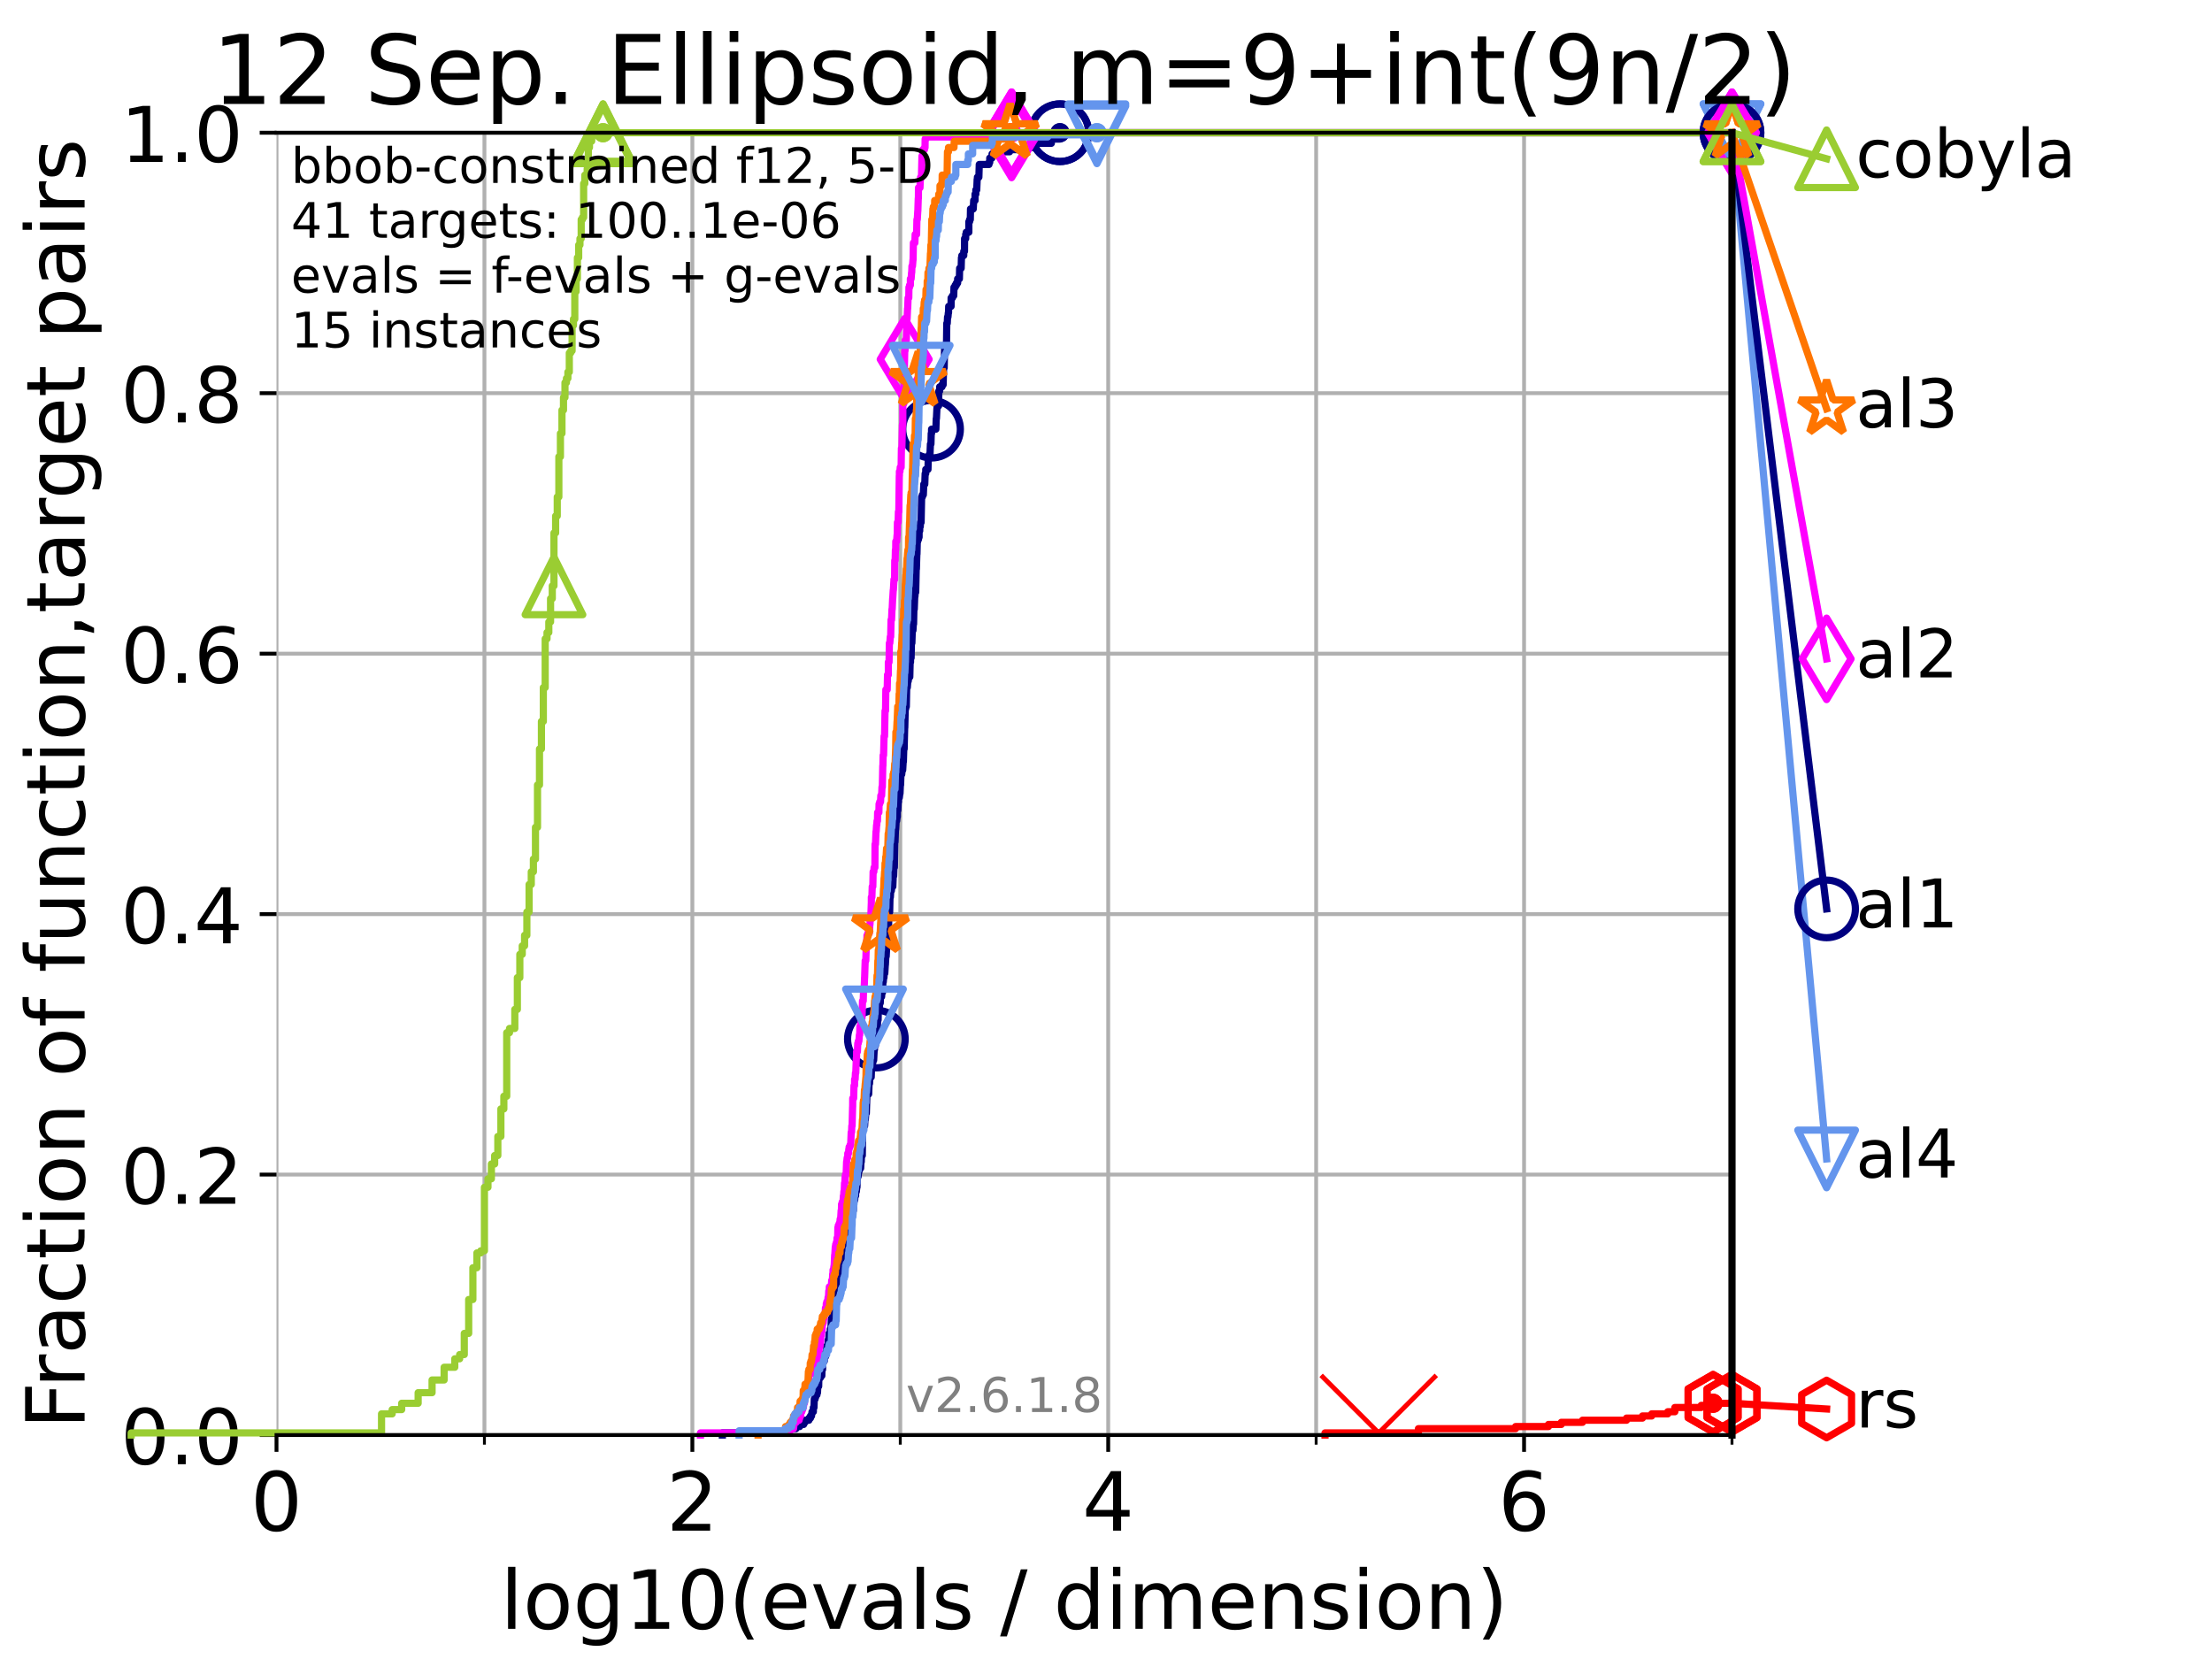 <?xml version="1.0" encoding="utf-8" standalone="no"?>
<!DOCTYPE svg PUBLIC "-//W3C//DTD SVG 1.1//EN"
  "http://www.w3.org/Graphics/SVG/1.1/DTD/svg11.dtd">
<!-- Created with matplotlib (https://matplotlib.org/) -->
<svg height="345.6pt" version="1.1" viewBox="0 0 460.8 345.6" width="460.8pt" xmlns="http://www.w3.org/2000/svg" xmlns:xlink="http://www.w3.org/1999/xlink">
 <defs>
  <style type="text/css">*{stroke-linecap:butt;stroke-linejoin:round;}</style>
 </defs>
 <g id="figure_1">
  <g id="patch_1">
   <path d="M 0 345.6 
L 460.8 345.6 
L 460.8 0 
L 0 0 
z
" style="fill:#ffffff;"/>
  </g>
  <g id="axes_1">
   <g id="patch_2">
    <path d="M 57.6 298.944 
L 360.806 298.944 
L 360.806 27.648 
L 57.6 27.648 
z
" style="fill:#ffffff;"/>
   </g>
   <g id="matplotlib.axis_1">
    <g id="xtick_1">
     <g id="line2d_1">
      <path clip-path="url(#pe81aad0d91)" d="M 57.6 298.944 
L 57.6 27.648 
" style="fill:none;stroke:#b0b0b0;stroke-linecap:square;stroke-width:0.8;"/>
     </g>
     <g id="line2d_2">
      <defs>
       <path d="M 0 0 
L 0 3.5 
" id="m1c0edb3a7a" style="stroke:#000000;stroke-width:0.8;"/>
      </defs>
      <g>
       <use style="stroke:#000000;stroke-width:0.8;" x="57.6" xlink:href="#m1c0edb3a7a" y="298.944"/>
      </g>
     </g>
     <g id="text_1">
      <!-- 0 -->
      <g transform="translate(52.192 318.861)scale(0.17 -0.17)">
       <defs>
        <path d="M 31.781 66.406 
Q 24.172 66.406 20.328 58.906 
Q 16.5 51.422 16.5 36.375 
Q 16.5 21.391 20.328 13.891 
Q 24.172 6.391 31.781 6.391 
Q 39.453 6.391 43.281 13.891 
Q 47.125 21.391 47.125 36.375 
Q 47.125 51.422 43.281 58.906 
Q 39.453 66.406 31.781 66.406 
z
M 31.781 74.219 
Q 44.047 74.219 50.516 64.516 
Q 56.984 54.828 56.984 36.375 
Q 56.984 17.969 50.516 8.266 
Q 44.047 -1.422 31.781 -1.422 
Q 19.531 -1.422 13.062 8.266 
Q 6.594 17.969 6.594 36.375 
Q 6.594 54.828 13.062 64.516 
Q 19.531 74.219 31.781 74.219 
z
" id="DejaVuSans-48"/>
       </defs>
       <use xlink:href="#DejaVuSans-48"/>
      </g>
     </g>
    </g>
    <g id="xtick_2">
     <g id="line2d_3">
      <path clip-path="url(#pe81aad0d91)" d="M 144.23 298.944 
L 144.23 27.648 
" style="fill:none;stroke:#b0b0b0;stroke-linecap:square;stroke-width:0.8;"/>
     </g>
     <g id="line2d_4">
      <g>
       <use style="stroke:#000000;stroke-width:0.8;" x="144.23" xlink:href="#m1c0edb3a7a" y="298.944"/>
      </g>
     </g>
     <g id="text_2">
      <!-- 2 -->
      <g transform="translate(138.822 318.861)scale(0.17 -0.17)">
       <defs>
        <path d="M 19.188 8.297 
L 53.609 8.297 
L 53.609 0 
L 7.328 0 
L 7.328 8.297 
Q 12.938 14.109 22.625 23.891 
Q 32.328 33.688 34.812 36.531 
Q 39.547 41.844 41.422 45.531 
Q 43.312 49.219 43.312 52.781 
Q 43.312 58.594 39.234 62.25 
Q 35.156 65.922 28.609 65.922 
Q 23.969 65.922 18.812 64.312 
Q 13.672 62.703 7.812 59.422 
L 7.812 69.391 
Q 13.766 71.781 18.938 73 
Q 24.125 74.219 28.422 74.219 
Q 39.75 74.219 46.484 68.547 
Q 53.219 62.891 53.219 53.422 
Q 53.219 48.922 51.531 44.891 
Q 49.859 40.875 45.406 35.406 
Q 44.188 33.984 37.641 27.219 
Q 31.109 20.453 19.188 8.297 
z
" id="DejaVuSans-50"/>
       </defs>
       <use xlink:href="#DejaVuSans-50"/>
      </g>
     </g>
    </g>
    <g id="xtick_3">
     <g id="line2d_5">
      <path clip-path="url(#pe81aad0d91)" d="M 230.861 298.944 
L 230.861 27.648 
" style="fill:none;stroke:#b0b0b0;stroke-linecap:square;stroke-width:0.8;"/>
     </g>
     <g id="line2d_6">
      <g>
       <use style="stroke:#000000;stroke-width:0.8;" x="230.861" xlink:href="#m1c0edb3a7a" y="298.944"/>
      </g>
     </g>
     <g id="text_3">
      <!-- 4 -->
      <g transform="translate(225.453 318.861)scale(0.17 -0.17)">
       <defs>
        <path d="M 37.797 64.312 
L 12.891 25.391 
L 37.797 25.391 
z
M 35.203 72.906 
L 47.609 72.906 
L 47.609 25.391 
L 58.016 25.391 
L 58.016 17.188 
L 47.609 17.188 
L 47.609 0 
L 37.797 0 
L 37.797 17.188 
L 4.891 17.188 
L 4.891 26.703 
z
" id="DejaVuSans-52"/>
       </defs>
       <use xlink:href="#DejaVuSans-52"/>
      </g>
     </g>
    </g>
    <g id="xtick_4">
     <g id="line2d_7">
      <path clip-path="url(#pe81aad0d91)" d="M 317.491 298.944 
L 317.491 27.648 
" style="fill:none;stroke:#b0b0b0;stroke-linecap:square;stroke-width:0.8;"/>
     </g>
     <g id="line2d_8">
      <g>
       <use style="stroke:#000000;stroke-width:0.8;" x="317.491" xlink:href="#m1c0edb3a7a" y="298.944"/>
      </g>
     </g>
     <g id="text_4">
      <!-- 6 -->
      <g transform="translate(312.083 318.861)scale(0.17 -0.17)">
       <defs>
        <path d="M 33.016 40.375 
Q 26.375 40.375 22.484 35.828 
Q 18.609 31.297 18.609 23.391 
Q 18.609 15.531 22.484 10.953 
Q 26.375 6.391 33.016 6.391 
Q 39.656 6.391 43.531 10.953 
Q 47.406 15.531 47.406 23.391 
Q 47.406 31.297 43.531 35.828 
Q 39.656 40.375 33.016 40.375 
z
M 52.594 71.297 
L 52.594 62.312 
Q 48.875 64.062 45.094 64.984 
Q 41.312 65.922 37.594 65.922 
Q 27.828 65.922 22.672 59.328 
Q 17.531 52.734 16.797 39.406 
Q 19.672 43.656 24.016 45.922 
Q 28.375 48.188 33.594 48.188 
Q 44.578 48.188 50.953 41.516 
Q 57.328 34.859 57.328 23.391 
Q 57.328 12.156 50.688 5.359 
Q 44.047 -1.422 33.016 -1.422 
Q 20.359 -1.422 13.672 8.266 
Q 6.984 17.969 6.984 36.375 
Q 6.984 53.656 15.188 63.938 
Q 23.391 74.219 37.203 74.219 
Q 40.922 74.219 44.703 73.484 
Q 48.484 72.75 52.594 71.297 
z
" id="DejaVuSans-54"/>
       </defs>
       <use xlink:href="#DejaVuSans-54"/>
      </g>
     </g>
    </g>
    <g id="xtick_5">
     <g id="line2d_9">
      <path clip-path="url(#pe81aad0d91)" d="M 100.915 298.944 
L 100.915 27.648 
" style="fill:none;stroke:#b0b0b0;stroke-linecap:square;stroke-width:0.8;"/>
     </g>
     <g id="line2d_10">
      <defs>
       <path d="M 0 0 
L 0 2 
" id="m24fa17c002" style="stroke:#000000;stroke-width:0.6;"/>
      </defs>
      <g>
       <use style="stroke:#000000;stroke-width:0.6;" x="100.915" xlink:href="#m24fa17c002" y="298.944"/>
      </g>
     </g>
    </g>
    <g id="xtick_6">
     <g id="line2d_11">
      <path clip-path="url(#pe81aad0d91)" d="M 187.546 298.944 
L 187.546 27.648 
" style="fill:none;stroke:#b0b0b0;stroke-linecap:square;stroke-width:0.8;"/>
     </g>
     <g id="line2d_12">
      <g>
       <use style="stroke:#000000;stroke-width:0.6;" x="187.546" xlink:href="#m24fa17c002" y="298.944"/>
      </g>
     </g>
    </g>
    <g id="xtick_7">
     <g id="line2d_13">
      <path clip-path="url(#pe81aad0d91)" d="M 274.176 298.944 
L 274.176 27.648 
" style="fill:none;stroke:#b0b0b0;stroke-linecap:square;stroke-width:0.8;"/>
     </g>
     <g id="line2d_14">
      <g>
       <use style="stroke:#000000;stroke-width:0.6;" x="274.176" xlink:href="#m24fa17c002" y="298.944"/>
      </g>
     </g>
    </g>
    <g id="xtick_8">
     <g id="line2d_15">
      <path clip-path="url(#pe81aad0d91)" d="M 360.806 298.944 
L 360.806 27.648 
" style="fill:none;stroke:#b0b0b0;stroke-linecap:square;stroke-width:0.8;"/>
     </g>
     <g id="line2d_16">
      <g>
       <use style="stroke:#000000;stroke-width:0.6;" x="360.806" xlink:href="#m24fa17c002" y="298.944"/>
      </g>
     </g>
    </g>
    <g id="text_5">
     <!-- log10(evals / dimension) -->
     <g transform="translate(104.239 339.314)scale(0.17 -0.17)">
      <defs>
       <path d="M 9.422 75.984 
L 18.406 75.984 
L 18.406 0 
L 9.422 0 
z
" id="DejaVuSans-108"/>
       <path d="M 30.609 48.391 
Q 23.391 48.391 19.188 42.75 
Q 14.984 37.109 14.984 27.297 
Q 14.984 17.484 19.156 11.844 
Q 23.344 6.203 30.609 6.203 
Q 37.797 6.203 41.984 11.859 
Q 46.188 17.531 46.188 27.297 
Q 46.188 37.016 41.984 42.703 
Q 37.797 48.391 30.609 48.391 
z
M 30.609 56 
Q 42.328 56 49.016 48.375 
Q 55.719 40.766 55.719 27.297 
Q 55.719 13.875 49.016 6.219 
Q 42.328 -1.422 30.609 -1.422 
Q 18.844 -1.422 12.172 6.219 
Q 5.516 13.875 5.516 27.297 
Q 5.516 40.766 12.172 48.375 
Q 18.844 56 30.609 56 
z
" id="DejaVuSans-111"/>
       <path d="M 45.406 27.984 
Q 45.406 37.75 41.375 43.109 
Q 37.359 48.484 30.078 48.484 
Q 22.859 48.484 18.828 43.109 
Q 14.797 37.75 14.797 27.984 
Q 14.797 18.266 18.828 12.891 
Q 22.859 7.516 30.078 7.516 
Q 37.359 7.516 41.375 12.891 
Q 45.406 18.266 45.406 27.984 
z
M 54.391 6.781 
Q 54.391 -7.172 48.188 -13.984 
Q 42 -20.797 29.203 -20.797 
Q 24.469 -20.797 20.266 -20.094 
Q 16.062 -19.391 12.109 -17.922 
L 12.109 -9.188 
Q 16.062 -11.328 19.922 -12.344 
Q 23.781 -13.375 27.781 -13.375 
Q 36.625 -13.375 41.016 -8.766 
Q 45.406 -4.156 45.406 5.172 
L 45.406 9.625 
Q 42.625 4.781 38.281 2.391 
Q 33.938 0 27.875 0 
Q 17.828 0 11.672 7.656 
Q 5.516 15.328 5.516 27.984 
Q 5.516 40.672 11.672 48.328 
Q 17.828 56 27.875 56 
Q 33.938 56 38.281 53.609 
Q 42.625 51.219 45.406 46.391 
L 45.406 54.688 
L 54.391 54.688 
z
" id="DejaVuSans-103"/>
       <path d="M 12.406 8.297 
L 28.516 8.297 
L 28.516 63.922 
L 10.984 60.406 
L 10.984 69.391 
L 28.422 72.906 
L 38.281 72.906 
L 38.281 8.297 
L 54.391 8.297 
L 54.391 0 
L 12.406 0 
z
" id="DejaVuSans-49"/>
       <path d="M 31 75.875 
Q 24.469 64.656 21.281 53.656 
Q 18.109 42.672 18.109 31.391 
Q 18.109 20.125 21.312 9.062 
Q 24.516 -2 31 -13.188 
L 23.188 -13.188 
Q 15.875 -1.703 12.234 9.375 
Q 8.594 20.453 8.594 31.391 
Q 8.594 42.281 12.203 53.312 
Q 15.828 64.359 23.188 75.875 
z
" id="DejaVuSans-40"/>
       <path d="M 56.203 29.594 
L 56.203 25.203 
L 14.891 25.203 
Q 15.484 15.922 20.484 11.062 
Q 25.484 6.203 34.422 6.203 
Q 39.594 6.203 44.453 7.469 
Q 49.312 8.734 54.109 11.281 
L 54.109 2.781 
Q 49.266 0.734 44.188 -0.344 
Q 39.109 -1.422 33.891 -1.422 
Q 20.797 -1.422 13.156 6.188 
Q 5.516 13.812 5.516 26.812 
Q 5.516 40.234 12.766 48.109 
Q 20.016 56 32.328 56 
Q 43.359 56 49.781 48.891 
Q 56.203 41.797 56.203 29.594 
z
M 47.219 32.234 
Q 47.125 39.594 43.094 43.984 
Q 39.062 48.391 32.422 48.391 
Q 24.906 48.391 20.391 44.141 
Q 15.875 39.891 15.188 32.172 
z
" id="DejaVuSans-101"/>
       <path d="M 2.984 54.688 
L 12.5 54.688 
L 29.594 8.797 
L 46.688 54.688 
L 56.203 54.688 
L 35.688 0 
L 23.484 0 
z
" id="DejaVuSans-118"/>
       <path d="M 34.281 27.484 
Q 23.391 27.484 19.188 25 
Q 14.984 22.516 14.984 16.5 
Q 14.984 11.719 18.141 8.906 
Q 21.297 6.109 26.703 6.109 
Q 34.188 6.109 38.703 11.406 
Q 43.219 16.703 43.219 25.484 
L 43.219 27.484 
z
M 52.203 31.203 
L 52.203 0 
L 43.219 0 
L 43.219 8.297 
Q 40.141 3.328 35.547 0.953 
Q 30.953 -1.422 24.312 -1.422 
Q 15.922 -1.422 10.953 3.297 
Q 6 8.016 6 15.922 
Q 6 25.141 12.172 29.828 
Q 18.359 34.516 30.609 34.516 
L 43.219 34.516 
L 43.219 35.406 
Q 43.219 41.609 39.141 45 
Q 35.062 48.391 27.688 48.391 
Q 23 48.391 18.547 47.266 
Q 14.109 46.141 10.016 43.891 
L 10.016 52.203 
Q 14.938 54.109 19.578 55.047 
Q 24.219 56 28.609 56 
Q 40.484 56 46.344 49.844 
Q 52.203 43.703 52.203 31.203 
z
" id="DejaVuSans-97"/>
       <path d="M 44.281 53.078 
L 44.281 44.578 
Q 40.484 46.531 36.375 47.5 
Q 32.281 48.484 27.875 48.484 
Q 21.188 48.484 17.844 46.438 
Q 14.5 44.391 14.5 40.281 
Q 14.5 37.156 16.891 35.375 
Q 19.281 33.594 26.516 31.984 
L 29.594 31.297 
Q 39.156 29.25 43.188 25.516 
Q 47.219 21.781 47.219 15.094 
Q 47.219 7.469 41.188 3.016 
Q 35.156 -1.422 24.609 -1.422 
Q 20.219 -1.422 15.453 -0.562 
Q 10.688 0.297 5.422 2 
L 5.422 11.281 
Q 10.406 8.688 15.234 7.391 
Q 20.062 6.109 24.812 6.109 
Q 31.156 6.109 34.562 8.281 
Q 37.984 10.453 37.984 14.406 
Q 37.984 18.062 35.516 20.016 
Q 33.062 21.969 24.703 23.781 
L 21.578 24.516 
Q 13.234 26.266 9.516 29.906 
Q 5.812 33.547 5.812 39.891 
Q 5.812 47.609 11.281 51.797 
Q 16.75 56 26.812 56 
Q 31.781 56 36.172 55.266 
Q 40.578 54.547 44.281 53.078 
z
" id="DejaVuSans-115"/>
       <path id="DejaVuSans-32"/>
       <path d="M 25.391 72.906 
L 33.688 72.906 
L 8.297 -9.281 
L 0 -9.281 
z
" id="DejaVuSans-47"/>
       <path d="M 45.406 46.391 
L 45.406 75.984 
L 54.391 75.984 
L 54.391 0 
L 45.406 0 
L 45.406 8.203 
Q 42.578 3.328 38.25 0.953 
Q 33.938 -1.422 27.875 -1.422 
Q 17.969 -1.422 11.734 6.484 
Q 5.516 14.406 5.516 27.297 
Q 5.516 40.188 11.734 48.094 
Q 17.969 56 27.875 56 
Q 33.938 56 38.25 53.625 
Q 42.578 51.266 45.406 46.391 
z
M 14.797 27.297 
Q 14.797 17.391 18.875 11.75 
Q 22.953 6.109 30.078 6.109 
Q 37.203 6.109 41.297 11.75 
Q 45.406 17.391 45.406 27.297 
Q 45.406 37.203 41.297 42.844 
Q 37.203 48.484 30.078 48.484 
Q 22.953 48.484 18.875 42.844 
Q 14.797 37.203 14.797 27.297 
z
" id="DejaVuSans-100"/>
       <path d="M 9.422 54.688 
L 18.406 54.688 
L 18.406 0 
L 9.422 0 
z
M 9.422 75.984 
L 18.406 75.984 
L 18.406 64.594 
L 9.422 64.594 
z
" id="DejaVuSans-105"/>
       <path d="M 52 44.188 
Q 55.375 50.25 60.062 53.125 
Q 64.75 56 71.094 56 
Q 79.641 56 84.281 50.016 
Q 88.922 44.047 88.922 33.016 
L 88.922 0 
L 79.891 0 
L 79.891 32.719 
Q 79.891 40.578 77.094 44.375 
Q 74.312 48.188 68.609 48.188 
Q 61.625 48.188 57.562 43.547 
Q 53.516 38.922 53.516 30.906 
L 53.516 0 
L 44.484 0 
L 44.484 32.719 
Q 44.484 40.625 41.703 44.406 
Q 38.922 48.188 33.109 48.188 
Q 26.219 48.188 22.156 43.531 
Q 18.109 38.875 18.109 30.906 
L 18.109 0 
L 9.078 0 
L 9.078 54.688 
L 18.109 54.688 
L 18.109 46.188 
Q 21.188 51.219 25.484 53.609 
Q 29.781 56 35.688 56 
Q 41.656 56 45.828 52.969 
Q 50 49.953 52 44.188 
z
" id="DejaVuSans-109"/>
       <path d="M 54.891 33.016 
L 54.891 0 
L 45.906 0 
L 45.906 32.719 
Q 45.906 40.484 42.875 44.328 
Q 39.844 48.188 33.797 48.188 
Q 26.516 48.188 22.312 43.547 
Q 18.109 38.922 18.109 30.906 
L 18.109 0 
L 9.078 0 
L 9.078 54.688 
L 18.109 54.688 
L 18.109 46.188 
Q 21.344 51.125 25.703 53.562 
Q 30.078 56 35.797 56 
Q 45.219 56 50.047 50.172 
Q 54.891 44.344 54.891 33.016 
z
" id="DejaVuSans-110"/>
       <path d="M 8.016 75.875 
L 15.828 75.875 
Q 23.141 64.359 26.781 53.312 
Q 30.422 42.281 30.422 31.391 
Q 30.422 20.453 26.781 9.375 
Q 23.141 -1.703 15.828 -13.188 
L 8.016 -13.188 
Q 14.5 -2 17.703 9.062 
Q 20.906 20.125 20.906 31.391 
Q 20.906 42.672 17.703 53.656 
Q 14.5 64.656 8.016 75.875 
z
" id="DejaVuSans-41"/>
      </defs>
      <use xlink:href="#DejaVuSans-108"/>
      <use x="27.783" xlink:href="#DejaVuSans-111"/>
      <use x="88.965" xlink:href="#DejaVuSans-103"/>
      <use x="152.441" xlink:href="#DejaVuSans-49"/>
      <use x="216.064" xlink:href="#DejaVuSans-48"/>
      <use x="279.688" xlink:href="#DejaVuSans-40"/>
      <use x="318.701" xlink:href="#DejaVuSans-101"/>
      <use x="380.225" xlink:href="#DejaVuSans-118"/>
      <use x="439.404" xlink:href="#DejaVuSans-97"/>
      <use x="500.684" xlink:href="#DejaVuSans-108"/>
      <use x="528.467" xlink:href="#DejaVuSans-115"/>
      <use x="580.566" xlink:href="#DejaVuSans-32"/>
      <use x="612.354" xlink:href="#DejaVuSans-47"/>
      <use x="646.045" xlink:href="#DejaVuSans-32"/>
      <use x="677.832" xlink:href="#DejaVuSans-100"/>
      <use x="741.309" xlink:href="#DejaVuSans-105"/>
      <use x="769.092" xlink:href="#DejaVuSans-109"/>
      <use x="866.504" xlink:href="#DejaVuSans-101"/>
      <use x="928.027" xlink:href="#DejaVuSans-110"/>
      <use x="991.406" xlink:href="#DejaVuSans-115"/>
      <use x="1043.506" xlink:href="#DejaVuSans-105"/>
      <use x="1071.289" xlink:href="#DejaVuSans-111"/>
      <use x="1132.471" xlink:href="#DejaVuSans-110"/>
      <use x="1195.85" xlink:href="#DejaVuSans-41"/>
     </g>
    </g>
   </g>
   <g id="matplotlib.axis_2">
    <g id="ytick_1">
     <g id="line2d_17">
      <path clip-path="url(#pe81aad0d91)" d="M 57.6 298.944 
L 360.806 298.944 
" style="fill:none;stroke:#b0b0b0;stroke-linecap:square;stroke-width:0.8;"/>
     </g>
     <g id="line2d_18">
      <defs>
       <path d="M 0 0 
L -3.5 0 
" id="m4e1272b4d4" style="stroke:#000000;stroke-width:0.8;"/>
      </defs>
      <g>
       <use style="stroke:#000000;stroke-width:0.8;" x="57.6" xlink:href="#m4e1272b4d4" y="298.944"/>
      </g>
     </g>
     <g id="text_6">
      <!-- 0.0 -->
      <g transform="translate(25.155 305.023)scale(0.16 -0.16)">
       <defs>
        <path d="M 10.688 12.406 
L 21 12.406 
L 21 0 
L 10.688 0 
z
" id="DejaVuSans-46"/>
       </defs>
       <use xlink:href="#DejaVuSans-48"/>
       <use x="63.623" xlink:href="#DejaVuSans-46"/>
       <use x="95.41" xlink:href="#DejaVuSans-48"/>
      </g>
     </g>
    </g>
    <g id="ytick_2">
     <g id="line2d_19">
      <path clip-path="url(#pe81aad0d91)" d="M 57.6 244.685 
L 360.806 244.685 
" style="fill:none;stroke:#b0b0b0;stroke-linecap:square;stroke-width:0.8;"/>
     </g>
     <g id="line2d_20">
      <g>
       <use style="stroke:#000000;stroke-width:0.8;" x="57.6" xlink:href="#m4e1272b4d4" y="244.685"/>
      </g>
     </g>
     <g id="text_7">
      <!-- 0.2 -->
      <g transform="translate(25.155 250.764)scale(0.16 -0.16)">
       <use xlink:href="#DejaVuSans-48"/>
       <use x="63.623" xlink:href="#DejaVuSans-46"/>
       <use x="95.41" xlink:href="#DejaVuSans-50"/>
      </g>
     </g>
    </g>
    <g id="ytick_3">
     <g id="line2d_21">
      <path clip-path="url(#pe81aad0d91)" d="M 57.6 190.426 
L 360.806 190.426 
" style="fill:none;stroke:#b0b0b0;stroke-linecap:square;stroke-width:0.8;"/>
     </g>
     <g id="line2d_22">
      <g>
       <use style="stroke:#000000;stroke-width:0.8;" x="57.6" xlink:href="#m4e1272b4d4" y="190.426"/>
      </g>
     </g>
     <g id="text_8">
      <!-- 0.4 -->
      <g transform="translate(25.155 196.504)scale(0.16 -0.16)">
       <use xlink:href="#DejaVuSans-48"/>
       <use x="63.623" xlink:href="#DejaVuSans-46"/>
       <use x="95.41" xlink:href="#DejaVuSans-52"/>
      </g>
     </g>
    </g>
    <g id="ytick_4">
     <g id="line2d_23">
      <path clip-path="url(#pe81aad0d91)" d="M 57.6 136.166 
L 360.806 136.166 
" style="fill:none;stroke:#b0b0b0;stroke-linecap:square;stroke-width:0.8;"/>
     </g>
     <g id="line2d_24">
      <g>
       <use style="stroke:#000000;stroke-width:0.8;" x="57.6" xlink:href="#m4e1272b4d4" y="136.166"/>
      </g>
     </g>
     <g id="text_9">
      <!-- 0.6 -->
      <g transform="translate(25.155 142.245)scale(0.16 -0.16)">
       <use xlink:href="#DejaVuSans-48"/>
       <use x="63.623" xlink:href="#DejaVuSans-46"/>
       <use x="95.41" xlink:href="#DejaVuSans-54"/>
      </g>
     </g>
    </g>
    <g id="ytick_5">
     <g id="line2d_25">
      <path clip-path="url(#pe81aad0d91)" d="M 57.6 81.907 
L 360.806 81.907 
" style="fill:none;stroke:#b0b0b0;stroke-linecap:square;stroke-width:0.8;"/>
     </g>
     <g id="line2d_26">
      <g>
       <use style="stroke:#000000;stroke-width:0.8;" x="57.6" xlink:href="#m4e1272b4d4" y="81.907"/>
      </g>
     </g>
     <g id="text_10">
      <!-- 0.8 -->
      <g transform="translate(25.155 87.986)scale(0.16 -0.16)">
       <defs>
        <path d="M 31.781 34.625 
Q 24.75 34.625 20.719 30.859 
Q 16.703 27.094 16.703 20.516 
Q 16.703 13.922 20.719 10.156 
Q 24.75 6.391 31.781 6.391 
Q 38.812 6.391 42.859 10.172 
Q 46.922 13.969 46.922 20.516 
Q 46.922 27.094 42.891 30.859 
Q 38.875 34.625 31.781 34.625 
z
M 21.922 38.812 
Q 15.578 40.375 12.031 44.719 
Q 8.5 49.078 8.5 55.328 
Q 8.5 64.062 14.719 69.141 
Q 20.953 74.219 31.781 74.219 
Q 42.672 74.219 48.875 69.141 
Q 55.078 64.062 55.078 55.328 
Q 55.078 49.078 51.531 44.719 
Q 48 40.375 41.703 38.812 
Q 48.828 37.156 52.797 32.312 
Q 56.781 27.484 56.781 20.516 
Q 56.781 9.906 50.312 4.234 
Q 43.844 -1.422 31.781 -1.422 
Q 19.734 -1.422 13.25 4.234 
Q 6.781 9.906 6.781 20.516 
Q 6.781 27.484 10.781 32.312 
Q 14.797 37.156 21.922 38.812 
z
M 18.312 54.391 
Q 18.312 48.734 21.844 45.562 
Q 25.391 42.391 31.781 42.391 
Q 38.141 42.391 41.719 45.562 
Q 45.312 48.734 45.312 54.391 
Q 45.312 60.062 41.719 63.234 
Q 38.141 66.406 31.781 66.406 
Q 25.391 66.406 21.844 63.234 
Q 18.312 60.062 18.312 54.391 
z
" id="DejaVuSans-56"/>
       </defs>
       <use xlink:href="#DejaVuSans-48"/>
       <use x="63.623" xlink:href="#DejaVuSans-46"/>
       <use x="95.41" xlink:href="#DejaVuSans-56"/>
      </g>
     </g>
    </g>
    <g id="ytick_6">
     <g id="line2d_27">
      <path clip-path="url(#pe81aad0d91)" d="M 57.6 27.648 
L 360.806 27.648 
" style="fill:none;stroke:#b0b0b0;stroke-linecap:square;stroke-width:0.8;"/>
     </g>
     <g id="line2d_28">
      <g>
       <use style="stroke:#000000;stroke-width:0.8;" x="57.6" xlink:href="#m4e1272b4d4" y="27.648"/>
      </g>
     </g>
     <g id="text_11">
      <!-- 1.0 -->
      <g transform="translate(25.155 33.727)scale(0.16 -0.16)">
       <use xlink:href="#DejaVuSans-49"/>
       <use x="63.623" xlink:href="#DejaVuSans-46"/>
       <use x="95.41" xlink:href="#DejaVuSans-48"/>
      </g>
     </g>
    </g>
    <g id="text_12">
     <!-- Fraction of function,target pairs -->
     <g transform="translate(17.62 297.681)rotate(-90)scale(0.17 -0.17)">
      <defs>
       <path d="M 9.812 72.906 
L 51.703 72.906 
L 51.703 64.594 
L 19.672 64.594 
L 19.672 43.109 
L 48.578 43.109 
L 48.578 34.812 
L 19.672 34.812 
L 19.672 0 
L 9.812 0 
z
" id="DejaVuSans-70"/>
       <path d="M 41.109 46.297 
Q 39.594 47.172 37.812 47.578 
Q 36.031 48 33.891 48 
Q 26.266 48 22.188 43.047 
Q 18.109 38.094 18.109 28.812 
L 18.109 0 
L 9.078 0 
L 9.078 54.688 
L 18.109 54.688 
L 18.109 46.188 
Q 20.953 51.172 25.484 53.578 
Q 30.031 56 36.531 56 
Q 37.453 56 38.578 55.875 
Q 39.703 55.766 41.062 55.516 
z
" id="DejaVuSans-114"/>
       <path d="M 48.781 52.594 
L 48.781 44.188 
Q 44.969 46.297 41.141 47.344 
Q 37.312 48.391 33.406 48.391 
Q 24.656 48.391 19.812 42.844 
Q 14.984 37.312 14.984 27.297 
Q 14.984 17.281 19.812 11.734 
Q 24.656 6.203 33.406 6.203 
Q 37.312 6.203 41.141 7.25 
Q 44.969 8.297 48.781 10.406 
L 48.781 2.094 
Q 45.016 0.344 40.984 -0.531 
Q 36.969 -1.422 32.422 -1.422 
Q 20.062 -1.422 12.781 6.344 
Q 5.516 14.109 5.516 27.297 
Q 5.516 40.672 12.859 48.328 
Q 20.219 56 33.016 56 
Q 37.156 56 41.109 55.141 
Q 45.062 54.297 48.781 52.594 
z
" id="DejaVuSans-99"/>
       <path d="M 18.312 70.219 
L 18.312 54.688 
L 36.812 54.688 
L 36.812 47.703 
L 18.312 47.703 
L 18.312 18.016 
Q 18.312 11.328 20.141 9.422 
Q 21.969 7.516 27.594 7.516 
L 36.812 7.516 
L 36.812 0 
L 27.594 0 
Q 17.188 0 13.234 3.875 
Q 9.281 7.766 9.281 18.016 
L 9.281 47.703 
L 2.688 47.703 
L 2.688 54.688 
L 9.281 54.688 
L 9.281 70.219 
z
" id="DejaVuSans-116"/>
       <path d="M 37.109 75.984 
L 37.109 68.5 
L 28.516 68.5 
Q 23.688 68.5 21.797 66.547 
Q 19.922 64.594 19.922 59.516 
L 19.922 54.688 
L 34.719 54.688 
L 34.719 47.703 
L 19.922 47.703 
L 19.922 0 
L 10.891 0 
L 10.891 47.703 
L 2.297 47.703 
L 2.297 54.688 
L 10.891 54.688 
L 10.891 58.5 
Q 10.891 67.625 15.141 71.797 
Q 19.391 75.984 28.609 75.984 
z
" id="DejaVuSans-102"/>
       <path d="M 8.5 21.578 
L 8.5 54.688 
L 17.484 54.688 
L 17.484 21.922 
Q 17.484 14.156 20.5 10.266 
Q 23.531 6.391 29.594 6.391 
Q 36.859 6.391 41.078 11.031 
Q 45.312 15.672 45.312 23.688 
L 45.312 54.688 
L 54.297 54.688 
L 54.297 0 
L 45.312 0 
L 45.312 8.406 
Q 42.047 3.422 37.719 1 
Q 33.406 -1.422 27.688 -1.422 
Q 18.266 -1.422 13.375 4.438 
Q 8.5 10.297 8.5 21.578 
z
M 31.109 56 
z
" id="DejaVuSans-117"/>
       <path d="M 11.719 12.406 
L 22.016 12.406 
L 22.016 4 
L 14.016 -11.625 
L 7.719 -11.625 
L 11.719 4 
z
" id="DejaVuSans-44"/>
       <path d="M 18.109 8.203 
L 18.109 -20.797 
L 9.078 -20.797 
L 9.078 54.688 
L 18.109 54.688 
L 18.109 46.391 
Q 20.953 51.266 25.266 53.625 
Q 29.594 56 35.594 56 
Q 45.562 56 51.781 48.094 
Q 58.016 40.188 58.016 27.297 
Q 58.016 14.406 51.781 6.484 
Q 45.562 -1.422 35.594 -1.422 
Q 29.594 -1.422 25.266 0.953 
Q 20.953 3.328 18.109 8.203 
z
M 48.688 27.297 
Q 48.688 37.203 44.609 42.844 
Q 40.531 48.484 33.406 48.484 
Q 26.266 48.484 22.188 42.844 
Q 18.109 37.203 18.109 27.297 
Q 18.109 17.391 22.188 11.75 
Q 26.266 6.109 33.406 6.109 
Q 40.531 6.109 44.609 11.75 
Q 48.688 17.391 48.688 27.297 
z
" id="DejaVuSans-112"/>
      </defs>
      <use xlink:href="#DejaVuSans-70"/>
      <use x="50.27" xlink:href="#DejaVuSans-114"/>
      <use x="91.383" xlink:href="#DejaVuSans-97"/>
      <use x="152.662" xlink:href="#DejaVuSans-99"/>
      <use x="207.643" xlink:href="#DejaVuSans-116"/>
      <use x="246.852" xlink:href="#DejaVuSans-105"/>
      <use x="274.635" xlink:href="#DejaVuSans-111"/>
      <use x="335.816" xlink:href="#DejaVuSans-110"/>
      <use x="399.195" xlink:href="#DejaVuSans-32"/>
      <use x="430.982" xlink:href="#DejaVuSans-111"/>
      <use x="492.164" xlink:href="#DejaVuSans-102"/>
      <use x="527.369" xlink:href="#DejaVuSans-32"/>
      <use x="559.156" xlink:href="#DejaVuSans-102"/>
      <use x="594.361" xlink:href="#DejaVuSans-117"/>
      <use x="657.74" xlink:href="#DejaVuSans-110"/>
      <use x="721.119" xlink:href="#DejaVuSans-99"/>
      <use x="776.1" xlink:href="#DejaVuSans-116"/>
      <use x="815.309" xlink:href="#DejaVuSans-105"/>
      <use x="843.092" xlink:href="#DejaVuSans-111"/>
      <use x="904.273" xlink:href="#DejaVuSans-110"/>
      <use x="967.652" xlink:href="#DejaVuSans-44"/>
      <use x="999.439" xlink:href="#DejaVuSans-116"/>
      <use x="1038.648" xlink:href="#DejaVuSans-97"/>
      <use x="1099.928" xlink:href="#DejaVuSans-114"/>
      <use x="1139.291" xlink:href="#DejaVuSans-103"/>
      <use x="1202.768" xlink:href="#DejaVuSans-101"/>
      <use x="1264.291" xlink:href="#DejaVuSans-116"/>
      <use x="1303.5" xlink:href="#DejaVuSans-32"/>
      <use x="1335.287" xlink:href="#DejaVuSans-112"/>
      <use x="1398.764" xlink:href="#DejaVuSans-97"/>
      <use x="1460.043" xlink:href="#DejaVuSans-105"/>
      <use x="1487.826" xlink:href="#DejaVuSans-114"/>
      <use x="1528.939" xlink:href="#DejaVuSans-115"/>
     </g>
    </g>
   </g>
   <g id="line2d_29">
    <defs>
     <path d="M 0 1.5 
C 0.398 1.5 0.779 1.342 1.061 1.061 
C 1.342 0.779 1.5 0.398 1.5 0 
C 1.5 -0.398 1.342 -0.779 1.061 -1.061 
C 0.779 -1.342 0.398 -1.5 0 -1.5 
C -0.398 -1.5 -0.779 -1.342 -1.061 -1.061 
C -1.342 -0.779 -1.5 -0.398 -1.5 0 
C -1.5 0.398 -1.342 0.779 -1.061 1.061 
C -0.779 1.342 -0.398 1.5 0 1.5 
z
" id="m878049f318" style="stroke:#000080;"/>
    </defs>
    <g>
     <use style="fill:#000080;stroke:#000080;" x="220.807" xlink:href="#m878049f318" y="27.648"/>
     <use style="fill:#000080;stroke:#000080;" x="220.807" xlink:href="#m878049f318" y="27.648"/>
    </g>
   </g>
   <g id="line2d_30">
    <path d="M 150.479 298.944 
L 150.479 298.503 
L 163.15 298.503 
L 163.15 298.062 
L 164.453 298.062 
L 164.453 297.621 
L 165.815 297.621 
L 165.815 297.179 
L 166.587 297.179 
L 166.587 296.738 
L 167.417 296.738 
L 167.417 296.297 
L 167.7 296.297 
L 167.7 295.856 
L 168.524 295.856 
L 168.524 295.415 
L 168.832 295.415 
L 168.832 294.974 
L 169.055 294.974 
L 169.155 294.092 
L 169.433 294.092 
L 169.433 293.209 
L 169.57 293.209 
L 169.629 291.445 
L 169.804 291.445 
L 169.804 291.004 
L 169.938 291.004 
L 169.938 290.562 
L 170.186 290.562 
L 170.186 290.121 
L 170.299 290.121 
L 170.356 288.798 
L 170.542 288.798 
L 170.58 287.033 
L 170.892 287.033 
L 170.892 286.592 
L 171.2 286.592 
L 171.236 285.269 
L 171.36 285.269 
L 171.396 283.946 
L 171.485 283.946 
L 171.485 283.504 
L 171.73 283.504 
L 171.73 282.622 
L 171.973 282.622 
L 172.007 281.74 
L 172.178 281.74 
L 172.213 280.416 
L 172.499 280.416 
L 172.533 279.093 
L 172.633 279.093 
L 172.716 277.77 
L 172.962 277.77 
L 172.962 276.887 
L 173.109 276.887 
L 173.19 274.682 
L 173.43 274.682 
L 173.43 273.799 
L 173.809 273.799 
L 173.856 272.917 
L 173.964 272.917 
L 173.964 272.476 
L 174.149 272.476 
L 174.256 270.712 
L 174.302 270.712 
L 174.378 268.506 
L 174.454 268.506 
L 174.544 267.624 
L 174.709 267.624 
L 174.709 267.183 
L 175.033 267.183 
L 175.033 265.859 
L 175.266 265.859 
L 175.324 264.536 
L 175.481 264.536 
L 175.581 263.212 
L 175.666 263.212 
L 175.737 261.889 
L 175.905 261.889 
L 175.905 261.448 
L 176.141 261.448 
L 176.21 260.566 
L 176.361 260.566 
L 176.442 259.683 
L 176.51 259.683 
L 176.591 258.801 
L 176.806 258.801 
L 176.885 256.595 
L 177.017 256.595 
L 177.017 255.713 
L 177.201 255.713 
L 177.201 255.272 
L 177.395 255.272 
L 177.421 253.507 
L 177.524 253.507 
L 177.614 252.184 
L 177.766 252.184 
L 177.842 250.42 
L 177.905 250.42 
L 177.905 249.978 
L 178.055 249.978 
L 178.105 249.096 
L 178.241 249.096 
L 178.241 248.214 
L 178.388 248.214 
L 178.486 247.332 
L 178.523 247.332 
L 178.595 245.126 
L 178.752 245.126 
L 178.848 244.244 
L 178.896 244.244 
L 178.896 243.803 
L 179.038 243.803 
L 179.038 243.361 
L 179.285 243.361 
L 179.355 242.038 
L 179.413 242.038 
L 179.459 240.715 
L 179.632 240.715 
L 179.712 234.98 
L 179.758 234.98 
L 179.758 234.539 
L 180.118 234.539 
L 180.185 233.215 
L 180.263 233.215 
L 180.362 231.892 
L 180.472 231.892 
L 180.582 228.363 
L 180.593 228.363 
L 180.593 227.922 
L 180.959 227.922 
L 181.044 225.716 
L 181.14 225.716 
L 181.193 224.393 
L 181.486 224.393 
L 181.569 222.187 
L 181.733 222.187 
L 181.784 221.305 
L 181.846 221.305 
L 181.846 220.864 
L 181.998 220.864 
L 182.109 218.658 
L 182.169 218.658 
L 182.169 217.776 
L 182.368 217.776 
L 182.388 216.452 
L 182.565 216.452 
L 182.673 214.688 
L 182.751 214.688 
L 182.828 212.482 
L 182.925 212.482 
L 182.973 210.277 
L 183.183 210.277 
L 183.239 208.953 
L 183.371 208.953 
L 183.418 207.63 
L 183.651 207.63 
L 183.707 206.747 
L 183.845 206.747 
L 183.927 204.542 
L 184 204.542 
L 184.072 203.66 
L 184.144 203.66 
L 184.189 202.777 
L 184.315 202.777 
L 184.422 201.013 
L 184.44 201.013 
L 184.537 199.248 
L 184.607 199.248 
L 184.704 197.484 
L 184.8 197.484 
L 184.8 196.601 
L 184.965 196.601 
L 185.059 192.631 
L 185.111 192.631 
L 185.196 189.984 
L 185.332 189.984 
L 185.4 186.897 
L 185.476 186.897 
L 185.551 185.573 
L 185.684 185.573 
L 185.792 184.691 
L 185.989 184.691 
L 186.079 182.485 
L 186.168 182.485 
L 186.225 180.721 
L 186.313 180.721 
L 186.41 175.427 
L 186.458 175.427 
L 186.545 172.78 
L 186.585 172.78 
L 186.687 171.016 
L 186.782 171.016 
L 186.891 170.134 
L 186.93 170.134 
L 186.93 168.81 
L 187.046 168.81 
L 187.116 167.046 
L 187.177 167.046 
L 187.177 166.163 
L 187.345 166.163 
L 187.451 165.281 
L 187.489 165.281 
L 187.564 163.517 
L 187.609 163.517 
L 187.684 161.311 
L 187.848 161.311 
L 187.929 160.429 
L 188.047 160.429 
L 188.149 158.664 
L 188.193 158.664 
L 188.273 156.017 
L 188.352 156.017 
L 188.46 151.606 
L 188.481 151.606 
L 188.581 147.636 
L 188.674 147.636 
L 188.674 147.195 
L 188.801 147.195 
L 188.878 143.225 
L 189.004 143.225 
L 189.108 141.901 
L 189.198 141.901 
L 189.301 141.019 
L 189.526 141.019 
L 189.6 137.931 
L 189.681 137.931 
L 189.681 137.049 
L 189.801 137.049 
L 189.868 133.961 
L 189.961 133.961 
L 190.047 131.314 
L 190.185 131.314 
L 190.263 129.991 
L 190.315 129.991 
L 190.38 126.903 
L 190.457 126.903 
L 190.554 124.256 
L 190.599 124.256 
L 190.656 123.374 
L 190.758 123.374 
L 190.865 118.521 
L 190.903 118.521 
L 190.997 115.433 
L 191.022 115.433 
L 191.085 112.786 
L 191.178 112.786 
L 191.178 112.345 
L 191.345 112.345 
L 191.345 111.904 
L 191.461 111.904 
L 191.467 110.581 
L 191.595 110.581 
L 191.595 109.698 
L 191.71 109.698 
L 191.746 108.816 
L 191.884 108.816 
L 191.991 103.523 
L 192.145 103.523 
L 192.145 103.082 
L 192.345 103.082 
L 192.438 100.876 
L 192.645 100.876 
L 192.725 98.67 
L 192.845 98.67 
L 192.851 97.788 
L 193.316 97.788 
L 193.371 95.582 
L 193.564 95.582 
L 193.564 94.7 
L 193.732 94.7 
L 193.824 92.494 
L 193.932 92.494 
L 193.99 90.289 
L 194.06 90.289 
L 194.06 89.406 
L 194.959 89.406 
L 195.035 87.201 
L 195.075 87.201 
L 195.181 84.995 
L 195.236 84.995 
L 195.236 84.554 
L 195.533 84.554 
L 195.568 81.466 
L 195.749 81.466 
L 195.749 80.584 
L 196.229 80.584 
L 196.229 80.143 
L 196.474 80.143 
L 196.567 76.614 
L 196.688 76.614 
L 196.78 72.202 
L 197.055 72.202 
L 197.136 71.32 
L 197.177 71.32 
L 197.231 67.35 
L 197.33 67.35 
L 197.392 66.026 
L 197.477 66.026 
L 197.556 65.144 
L 197.596 65.144 
L 197.627 63.821 
L 198.127 63.821 
L 198.135 62.056 
L 198.412 62.056 
L 198.412 61.615 
L 198.68 61.615 
L 198.73 59.851 
L 198.981 59.851 
L 198.981 59.409 
L 199.23 59.409 
L 199.23 58.968 
L 199.491 58.968 
L 199.491 58.086 
L 199.858 58.086 
L 199.909 55.88 
L 200.226 55.88 
L 200.287 53.675 
L 200.367 53.675 
L 200.367 53.234 
L 200.766 53.234 
L 200.766 52.351 
L 200.922 52.351 
L 200.941 49.705 
L 201.168 49.705 
L 201.175 48.822 
L 201.285 48.822 
L 201.285 48.381 
L 201.828 48.381 
L 201.828 46.176 
L 201.985 46.176 
L 201.985 45.734 
L 202.132 45.734 
L 202.173 43.529 
L 202.745 43.529 
L 202.839 41.764 
L 203.12 41.764 
L 203.12 40.441 
L 203.284 40.441 
L 203.284 39.559 
L 203.469 39.559 
L 203.562 37.353 
L 203.614 37.353 
L 203.614 36.912 
L 203.916 36.912 
L 203.997 34.265 
L 206.019 34.265 
L 206.019 33.824 
L 206.181 33.824 
L 206.181 32.942 
L 206.626 32.942 
L 206.667 32.059 
L 207.09 32.059 
L 207.09 31.618 
L 210.316 31.618 
L 210.316 31.177 
L 214.073 31.177 
L 214.073 30.736 
L 215.394 30.736 
L 215.411 29.854 
L 219.011 29.854 
L 219.011 28.971 
L 220.807 28.971 
L 220.807 27.648 
L 360.806 27.648 
L 360.806 27.648 
" style="fill:none;stroke:#000080;stroke-linecap:square;stroke-width:1.5;"/>
   </g>
   <g id="line2d_31">
    <defs>
     <path d="M 0 6 
C 1.591 6 3.117 5.368 4.243 4.243 
C 5.368 3.117 6 1.591 6 0 
C 6 -1.591 5.368 -3.117 4.243 -4.243 
C 3.117 -5.368 1.591 -6 0 -6 
C -1.591 -6 -3.117 -5.368 -4.243 -4.243 
C -5.368 -3.117 -6 -1.591 -6 0 
C -6 1.591 -5.368 3.117 -4.243 4.243 
C -3.117 5.368 -1.591 6 0 6 
z
" id="mb0e40b0655" style="stroke:#000080;stroke-width:1.5;"/>
    </defs>
    <g>
     <use style="fill-opacity:0;stroke:#000080;stroke-width:1.5;" x="182.565" xlink:href="#mb0e40b0655" y="216.452"/>
     <use style="fill-opacity:0;stroke:#000080;stroke-width:1.5;" x="194.06" xlink:href="#mb0e40b0655" y="89.406"/>
     <use style="fill-opacity:0;stroke:#000080;stroke-width:1.5;" x="220.807" xlink:href="#mb0e40b0655" y="27.648"/>
     <use style="fill-opacity:0;stroke:#000080;stroke-width:1.5;" x="220.807" xlink:href="#mb0e40b0655" y="27.648"/>
     <use style="fill-opacity:0;stroke:#000080;stroke-width:1.5;" x="360.806" xlink:href="#mb0e40b0655" y="27.648"/>
    </g>
   </g>
   <g id="line2d_32">
    <path style="fill:none;stroke:#000080;stroke-linecap:square;stroke-width:1.5;"/>
    <g/>
   </g>
   <g id="line2d_33">
    <defs>
     <path d="M 0 1.5 
C 0.398 1.5 0.779 1.342 1.061 1.061 
C 1.342 0.779 1.5 0.398 1.5 0 
C 1.5 -0.398 1.342 -0.779 1.061 -1.061 
C 0.779 -1.342 0.398 -1.5 0 -1.5 
C -0.398 -1.5 -0.779 -1.342 -1.061 -1.061 
C -1.342 -0.779 -1.5 -0.398 -1.5 0 
C -1.5 0.398 -1.342 0.779 -1.061 1.061 
C -0.779 1.342 -0.398 1.5 0 1.5 
z
" id="mdad2d1ed42" style="stroke:#ff00ff;"/>
    </defs>
    <g>
     <use style="fill:#ff00ff;stroke:#ff00ff;" x="210.731" xlink:href="#mdad2d1ed42" y="27.648"/>
     <use style="fill:#ff00ff;stroke:#ff00ff;" x="210.731" xlink:href="#mdad2d1ed42" y="27.648"/>
    </g>
   </g>
   <g id="line2d_34">
    <path d="M 145.92 298.944 
L 145.92 298.503 
L 160.463 298.503 
L 160.463 298.062 
L 164.632 298.062 
L 164.632 297.621 
L 165.306 297.621 
L 165.404 296.738 
L 165.453 296.738 
L 165.453 296.297 
L 165.863 296.297 
L 165.863 295.856 
L 166.472 295.856 
L 166.472 295.415 
L 166.61 295.415 
L 166.61 294.974 
L 166.792 294.974 
L 166.883 294.092 
L 167.04 294.092 
L 167.04 293.65 
L 167.218 293.65 
L 167.218 293.209 
L 167.351 293.209 
L 167.461 292.327 
L 167.57 292.327 
L 167.635 291.004 
L 167.808 291.004 
L 167.85 290.121 
L 167.979 290.121 
L 168.064 288.798 
L 168.232 288.798 
L 168.232 287.916 
L 168.441 287.916 
L 168.545 286.151 
L 169.115 286.151 
L 169.115 285.71 
L 169.452 285.71 
L 169.551 284.828 
L 169.957 284.828 
L 170.053 283.946 
L 170.11 283.946 
L 170.11 283.504 
L 170.224 283.504 
L 170.224 283.063 
L 170.393 283.063 
L 170.393 282.622 
L 170.524 282.622 
L 170.542 281.299 
L 170.635 281.299 
L 170.654 280.416 
L 170.819 280.416 
L 170.892 279.534 
L 170.947 279.534 
L 170.983 278.211 
L 171.092 278.211 
L 171.128 277.329 
L 171.236 277.329 
L 171.289 276.005 
L 171.36 276.005 
L 171.36 275.564 
L 171.502 275.564 
L 171.538 274.682 
L 171.66 274.682 
L 171.748 273.799 
L 171.904 273.799 
L 171.956 272.476 
L 172.11 272.476 
L 172.127 271.594 
L 172.246 271.594 
L 172.246 271.153 
L 172.432 271.153 
L 172.499 270.27 
L 172.583 270.27 
L 172.649 268.947 
L 172.732 268.947 
L 172.765 268.065 
L 173.174 268.065 
L 173.254 266.741 
L 173.398 266.741 
L 173.462 265.418 
L 173.51 265.418 
L 173.542 264.536 
L 173.636 264.536 
L 173.746 263.653 
L 173.778 263.653 
L 173.871 261.448 
L 173.902 261.448 
L 174.011 259.683 
L 174.088 259.683 
L 174.088 259.242 
L 174.226 259.242 
L 174.226 258.801 
L 174.348 258.801 
L 174.363 257.919 
L 174.499 257.919 
L 174.544 255.713 
L 174.634 255.713 
L 174.634 255.272 
L 174.827 255.272 
L 174.827 254.831 
L 174.945 254.831 
L 175.019 253.949 
L 175.121 253.949 
L 175.223 252.184 
L 175.28 252.184 
L 175.309 250.861 
L 175.439 250.861 
L 175.439 250.42 
L 175.61 250.42 
L 175.695 249.096 
L 175.751 249.096 
L 175.793 248.214 
L 175.863 248.214 
L 175.933 246.449 
L 176.003 246.449 
L 176.058 245.126 
L 176.128 245.126 
L 176.128 244.685 
L 176.265 244.685 
L 176.361 242.038 
L 176.388 242.038 
L 176.483 241.156 
L 176.605 241.156 
L 176.605 240.273 
L 176.766 240.273 
L 176.819 239.391 
L 176.885 239.391 
L 176.885 238.95 
L 177.083 238.95 
L 177.083 238.509 
L 177.214 238.509 
L 177.318 235.862 
L 177.395 235.862 
L 177.447 234.539 
L 177.511 234.539 
L 177.614 230.569 
L 177.626 230.569 
L 177.639 228.804 
L 177.829 228.804 
L 177.905 226.157 
L 178.018 226.157 
L 178.03 224.834 
L 178.142 224.834 
L 178.204 223.51 
L 178.278 223.51 
L 178.388 220.423 
L 178.437 220.423 
L 178.437 219.099 
L 178.608 219.099 
L 178.692 217.335 
L 178.8 217.335 
L 178.8 216.894 
L 178.92 216.894 
L 179.026 215.57 
L 179.085 215.57 
L 179.133 213.806 
L 179.32 213.806 
L 179.413 212.041 
L 179.575 212.041 
L 179.678 208.512 
L 179.826 208.512 
L 179.894 206.306 
L 180.006 206.306 
L 180.107 203.66 
L 180.118 203.66 
L 180.219 200.572 
L 180.23 200.572 
L 180.23 200.13 
L 180.362 200.13 
L 180.461 197.043 
L 180.516 197.043 
L 180.614 194.837 
L 180.788 194.837 
L 180.788 194.396 
L 181.098 194.396 
L 181.193 192.631 
L 181.224 192.631 
L 181.298 191.308 
L 181.402 191.308 
L 181.506 188.22 
L 181.517 188.22 
L 181.517 186.897 
L 181.631 186.897 
L 181.703 184.691 
L 181.825 184.691 
L 181.886 181.603 
L 182.038 181.603 
L 182.089 180.721 
L 182.259 180.721 
L 182.289 175.868 
L 182.378 175.868 
L 182.487 173.221 
L 182.526 173.221 
L 182.604 171.898 
L 182.644 171.898 
L 182.702 171.016 
L 182.789 171.016 
L 182.828 169.251 
L 183.087 169.251 
L 183.126 167.487 
L 183.258 167.487 
L 183.258 167.046 
L 183.437 167.046 
L 183.493 165.722 
L 183.66 165.722 
L 183.734 163.958 
L 183.808 163.958 
L 183.899 159.546 
L 183.927 159.546 
L 183.972 157.341 
L 184.063 157.341 
L 184.171 153.371 
L 184.27 153.371 
L 184.368 148.077 
L 184.475 148.077 
L 184.537 143.666 
L 184.817 143.666 
L 184.887 140.578 
L 185.059 140.578 
L 185.059 137.931 
L 185.205 137.931 
L 185.273 133.961 
L 185.366 133.961 
L 185.467 132.637 
L 185.543 132.637 
L 185.626 129.108 
L 185.726 129.108 
L 185.817 126.903 
L 185.858 126.903 
L 185.957 124.697 
L 185.973 124.697 
L 186.079 122.932 
L 186.103 122.932 
L 186.209 121.168 
L 186.225 121.168 
L 186.225 120.727 
L 186.362 120.727 
L 186.394 116.757 
L 186.481 116.757 
L 186.529 114.551 
L 186.593 114.551 
L 186.608 112.786 
L 186.782 112.786 
L 186.875 111.463 
L 186.907 111.463 
L 186.953 108.816 
L 187.1 108.816 
L 187.154 106.611 
L 187.238 106.611 
L 187.338 99.111 
L 187.36 99.111 
L 187.36 98.229 
L 187.474 98.229 
L 187.534 97.347 
L 187.722 97.347 
L 187.781 93.377 
L 187.877 93.377 
L 187.988 88.524 
L 188.076 88.524 
L 188.076 84.113 
L 188.273 84.113 
L 188.374 77.055 
L 188.388 77.055 
L 188.474 73.085 
L 188.531 73.085 
L 188.567 70.879 
L 188.801 70.879 
L 188.906 66.468 
L 188.962 66.468 
L 189.059 64.262 
L 189.087 64.262 
L 189.17 62.056 
L 189.315 62.056 
L 189.349 59.851 
L 189.478 59.851 
L 189.478 59.409 
L 189.647 59.409 
L 189.647 58.086 
L 189.801 58.086 
L 189.901 56.763 
L 189.928 56.763 
L 189.974 55.439 
L 190.086 55.439 
L 190.191 54.116 
L 190.211 54.116 
L 190.276 50.587 
L 190.586 50.587 
L 190.643 48.822 
L 190.947 48.822 
L 191.01 45.734 
L 191.085 45.734 
L 191.19 43.97 
L 191.203 43.97 
L 191.289 41.323 
L 191.32 41.323 
L 191.332 39.117 
L 191.65 39.117 
L 191.722 37.353 
L 191.776 37.353 
L 191.776 36.912 
L 191.956 36.912 
L 192.063 32.5 
L 192.233 32.5 
L 192.233 31.177 
L 192.582 31.177 
L 192.582 30.736 
L 192.703 30.736 
L 192.72 28.971 
L 192.879 28.971 
L 192.879 28.53 
L 210.731 28.53 
L 210.731 27.648 
L 360.806 27.648 
L 360.806 27.648 
" style="fill:none;stroke:#ff00ff;stroke-linecap:square;stroke-width:1.5;"/>
   </g>
   <g id="line2d_35">
    <defs>
     <path d="M -0 8.485 
L 5.091 0 
L 0 -8.485 
L -5.091 -0 
z
" id="m8d479c9bd1" style="stroke:#ff00ff;stroke-linejoin:miter;stroke-width:1.5;"/>
    </defs>
    <g>
     <use style="fill-opacity:0;stroke:#ff00ff;stroke-linejoin:miter;stroke-width:1.5;" x="188.46" xlink:href="#m8d479c9bd1" y="74.849"/>
     <use style="fill-opacity:0;stroke:#ff00ff;stroke-linejoin:miter;stroke-width:1.5;" x="210.731" xlink:href="#m8d479c9bd1" y="28.53"/>
     <use style="fill-opacity:0;stroke:#ff00ff;stroke-linejoin:miter;stroke-width:1.5;" x="210.731" xlink:href="#m8d479c9bd1" y="27.648"/>
     <use style="fill-opacity:0;stroke:#ff00ff;stroke-linejoin:miter;stroke-width:1.5;" x="210.731" xlink:href="#m8d479c9bd1" y="27.648"/>
     <use style="fill-opacity:0;stroke:#ff00ff;stroke-linejoin:miter;stroke-width:1.5;" x="360.806" xlink:href="#m8d479c9bd1" y="27.648"/>
    </g>
   </g>
   <g id="line2d_36">
    <path style="fill:none;stroke:#ff00ff;stroke-linecap:square;stroke-width:1.5;"/>
    <g/>
   </g>
   <g id="line2d_37">
    <defs>
     <path d="M 0 1.5 
C 0.398 1.5 0.779 1.342 1.061 1.061 
C 1.342 0.779 1.5 0.398 1.5 0 
C 1.5 -0.398 1.342 -0.779 1.061 -1.061 
C 0.779 -1.342 0.398 -1.5 0 -1.5 
C -0.398 -1.5 -0.779 -1.342 -1.061 -1.061 
C -1.342 -0.779 -1.5 -0.398 -1.5 0 
C -1.5 0.398 -1.342 0.779 -1.061 1.061 
C -0.779 1.342 -0.398 1.5 0 1.5 
z
" id="me5232ee824" style="stroke:#ff7500;"/>
    </defs>
    <g>
     <use style="fill:#ff7500;stroke:#ff7500;" x="210.441" xlink:href="#me5232ee824" y="27.648"/>
     <use style="fill:#ff7500;stroke:#ff7500;" x="210.441" xlink:href="#me5232ee824" y="27.648"/>
    </g>
   </g>
   <g id="line2d_38">
    <path d="M 157.917 298.944 
L 157.917 298.062 
L 163.639 298.062 
L 163.639 297.179 
L 164.35 297.179 
L 164.35 296.738 
L 164.632 296.738 
L 164.632 296.297 
L 165.01 296.297 
L 165.01 295.856 
L 165.306 295.856 
L 165.306 294.974 
L 165.647 294.974 
L 165.647 294.533 
L 165.934 294.533 
L 165.934 294.092 
L 166.099 294.092 
L 166.146 293.209 
L 166.587 293.209 
L 166.679 291.886 
L 167.062 291.886 
L 167.062 291.445 
L 167.285 291.445 
L 167.329 289.68 
L 167.57 289.68 
L 167.678 288.798 
L 167.7 288.798 
L 167.7 288.357 
L 168.19 288.357 
L 168.19 287.916 
L 168.316 287.916 
L 168.4 285.71 
L 168.504 285.71 
L 168.504 285.269 
L 168.771 285.269 
L 168.791 283.946 
L 168.933 283.946 
L 168.933 283.504 
L 169.075 283.504 
L 169.175 282.181 
L 169.354 282.181 
L 169.452 280.858 
L 169.472 280.858 
L 169.472 280.416 
L 169.629 280.416 
L 169.668 279.534 
L 169.745 279.534 
L 169.823 278.211 
L 169.996 278.211 
L 169.996 277.77 
L 170.205 277.77 
L 170.243 276.887 
L 170.672 276.887 
L 170.672 276.446 
L 170.837 276.446 
L 170.947 275.564 
L 171.182 275.564 
L 171.253 274.682 
L 171.307 274.682 
L 171.307 274.241 
L 171.625 274.241 
L 171.625 273.799 
L 171.904 273.799 
L 171.904 273.358 
L 172.399 273.358 
L 172.399 272.917 
L 172.566 272.917 
L 172.566 272.476 
L 172.831 272.476 
L 172.864 271.153 
L 172.995 271.153 
L 173.028 270.27 
L 173.125 270.27 
L 173.19 268.506 
L 173.382 268.506 
L 173.382 268.065 
L 173.652 268.065 
L 173.668 265.859 
L 173.809 265.859 
L 173.809 265.418 
L 173.995 265.418 
L 174.088 264.095 
L 174.211 264.095 
L 174.287 263.212 
L 174.333 263.212 
L 174.333 262.771 
L 174.499 262.771 
L 174.499 262.33 
L 174.649 262.33 
L 174.753 261.007 
L 174.989 261.007 
L 175.033 259.683 
L 175.28 259.683 
L 175.338 258.801 
L 175.439 258.801 
L 175.439 258.36 
L 175.567 258.36 
L 175.567 257.919 
L 175.779 257.919 
L 175.849 255.713 
L 176.072 255.713 
L 176.072 255.272 
L 176.293 255.272 
L 176.361 253.507 
L 176.415 253.507 
L 176.442 250.861 
L 176.551 250.861 
L 176.551 249.978 
L 176.672 249.978 
L 176.752 249.096 
L 176.845 249.096 
L 176.885 248.214 
L 177.044 248.214 
L 177.044 247.773 
L 177.214 247.773 
L 177.214 247.332 
L 177.447 247.332 
L 177.498 246.449 
L 177.601 246.449 
L 177.703 244.244 
L 177.715 244.244 
L 177.791 242.479 
L 177.98 242.479 
L 178.067 241.597 
L 178.303 241.597 
L 178.352 240.273 
L 178.462 240.273 
L 178.462 239.832 
L 178.595 239.832 
L 178.704 238.509 
L 178.752 238.509 
L 178.848 237.627 
L 179.133 237.627 
L 179.215 236.744 
L 179.262 236.744 
L 179.262 235.862 
L 179.448 235.862 
L 179.448 235.421 
L 179.563 235.421 
L 179.666 233.215 
L 179.723 233.215 
L 179.814 229.686 
L 179.871 229.686 
L 179.871 229.245 
L 179.995 229.245 
L 180.085 227.04 
L 180.152 227.04 
L 180.252 225.716 
L 180.274 225.716 
L 180.385 224.393 
L 180.396 224.393 
L 180.439 221.746 
L 180.593 221.746 
L 180.679 219.54 
L 180.744 219.54 
L 180.744 219.099 
L 180.916 219.099 
L 180.916 218.658 
L 181.15 218.658 
L 181.256 216.894 
L 181.35 216.894 
L 181.35 216.011 
L 181.486 216.011 
L 181.527 213.806 
L 181.651 213.806 
L 181.692 212.923 
L 181.774 212.923 
L 181.846 211.6 
L 181.927 211.6 
L 181.998 210.718 
L 182.089 210.718 
L 182.179 208.512 
L 182.229 208.512 
L 182.289 207.63 
L 182.447 207.63 
L 182.447 206.747 
L 182.604 206.747 
L 182.702 203.218 
L 182.799 203.218 
L 182.876 200.13 
L 182.925 200.13 
L 182.963 197.925 
L 183.049 197.925 
L 183.116 196.601 
L 183.192 196.601 
L 183.296 194.396 
L 183.362 194.396 
L 183.456 192.19 
L 183.474 192.19 
L 183.521 190.867 
L 183.66 190.867 
L 183.743 188.22 
L 183.799 188.22 
L 183.799 187.779 
L 183.945 187.779 
L 184.054 185.132 
L 184.081 185.132 
L 184.171 182.926 
L 184.207 182.926 
L 184.279 181.603 
L 184.324 181.603 
L 184.368 179.838 
L 184.448 179.838 
L 184.519 178.515 
L 184.59 178.515 
L 184.687 176.751 
L 184.939 176.751 
L 185.025 173.663 
L 185.094 173.663 
L 185.196 172.339 
L 185.213 172.339 
L 185.273 169.251 
L 185.383 169.251 
L 185.492 167.487 
L 185.709 167.487 
L 185.792 162.634 
L 186.014 162.634 
L 186.046 161.311 
L 186.168 161.311 
L 186.168 160.87 
L 186.281 160.87 
L 186.386 159.105 
L 186.473 159.105 
L 186.577 156.017 
L 186.585 156.017 
L 186.632 152.488 
L 186.774 152.488 
L 186.875 150.283 
L 186.891 150.283 
L 187 147.636 
L 187.007 147.636 
L 187.007 147.195 
L 187.254 147.195 
L 187.307 144.548 
L 187.368 144.548 
L 187.391 142.342 
L 187.504 142.342 
L 187.587 139.695 
L 187.624 139.695 
L 187.654 135.725 
L 187.759 135.725 
L 187.833 133.961 
L 187.877 133.961 
L 187.966 132.196 
L 188.003 132.196 
L 188.091 129.108 
L 188.236 129.108 
L 188.265 126.903 
L 188.359 126.903 
L 188.41 125.138 
L 188.488 125.138 
L 188.596 121.609 
L 188.61 121.609 
L 188.702 119.845 
L 188.751 119.845 
L 188.794 118.521 
L 188.864 118.521 
L 188.955 116.315 
L 189.004 116.315 
L 189.087 114.992 
L 189.129 114.992 
L 189.129 114.551 
L 189.253 114.551 
L 189.28 111.904 
L 189.383 111.904 
L 189.471 108.816 
L 189.499 108.816 
L 189.587 105.287 
L 189.641 105.287 
L 189.741 103.082 
L 189.801 103.082 
L 189.801 102.64 
L 189.974 102.64 
L 190.073 97.788 
L 190.112 97.788 
L 190.198 92.494 
L 190.457 92.494 
L 190.509 90.73 
L 190.637 90.73 
L 190.688 87.201 
L 190.789 87.201 
L 190.897 85.436 
L 190.941 85.436 
L 190.997 81.025 
L 191.135 81.025 
L 191.197 79.702 
L 191.265 79.702 
L 191.296 77.055 
L 191.394 77.055 
L 191.504 75.731 
L 191.541 75.731 
L 191.619 73.526 
L 191.68 73.526 
L 191.77 70.438 
L 191.806 70.438 
L 191.908 68.232 
L 191.932 68.232 
L 191.986 66.026 
L 192.298 66.026 
L 192.345 64.262 
L 192.455 64.262 
L 192.53 62.939 
L 192.611 62.939 
L 192.611 62.497 
L 192.851 62.497 
L 192.913 60.292 
L 193.132 60.292 
L 193.155 58.527 
L 193.283 58.527 
L 193.316 56.763 
L 193.514 56.763 
L 193.514 55.88 
L 193.721 55.88 
L 193.829 52.793 
L 193.862 52.793 
L 193.921 51.028 
L 194.006 51.028 
L 194.113 45.734 
L 194.271 45.734 
L 194.34 43.529 
L 194.423 43.529 
L 194.423 43.088 
L 194.688 43.088 
L 194.713 41.764 
L 195.479 41.764 
L 195.563 40.441 
L 195.802 40.441 
L 195.817 38.676 
L 196.129 38.676 
L 196.129 38.235 
L 196.248 38.235 
L 196.276 36.471 
L 197.294 36.471 
L 197.374 31.618 
L 197.583 31.618 
L 197.583 30.736 
L 198.734 30.736 
L 198.78 29.413 
L 206.999 29.413 
L 206.999 28.971 
L 210.088 28.971 
L 210.088 28.089 
L 210.441 28.089 
L 210.441 27.648 
L 360.806 27.648 
L 360.806 27.648 
" style="fill:none;stroke:#ff7500;stroke-linecap:square;stroke-width:1.5;"/>
   </g>
   <g id="line2d_39">
    <defs>
     <path d="M 0 -6 
L -1.347 -1.854 
L -5.706 -1.854 
L -2.18 0.708 
L -3.527 4.854 
L -0 2.292 
L 3.527 4.854 
L 2.18 0.708 
L 5.706 -1.854 
L 1.347 -1.854 
z
" id="m2690bb053c" style="stroke:#ff7500;stroke-linejoin:bevel;stroke-width:1.5;"/>
    </defs>
    <g>
     <use style="fill-opacity:0;stroke:#ff7500;stroke-linejoin:bevel;stroke-width:1.5;" x="183.428" xlink:href="#m2690bb053c" y="193.072"/>
     <use style="fill-opacity:0;stroke:#ff7500;stroke-linejoin:bevel;stroke-width:1.5;" x="191.271" xlink:href="#m2690bb053c" y="79.26"/>
     <use style="fill-opacity:0;stroke:#ff7500;stroke-linejoin:bevel;stroke-width:1.5;" x="210.441" xlink:href="#m2690bb053c" y="27.648"/>
     <use style="fill-opacity:0;stroke:#ff7500;stroke-linejoin:bevel;stroke-width:1.5;" x="210.441" xlink:href="#m2690bb053c" y="27.648"/>
     <use style="fill-opacity:0;stroke:#ff7500;stroke-linejoin:bevel;stroke-width:1.5;" x="360.806" xlink:href="#m2690bb053c" y="27.648"/>
    </g>
   </g>
   <g id="line2d_40">
    <path style="fill:none;stroke:#ff7500;stroke-linecap:square;stroke-width:1.5;"/>
    <g/>
   </g>
   <g id="line2d_41">
    <defs>
     <path d="M 0 1.5 
C 0.398 1.5 0.779 1.342 1.061 1.061 
C 1.342 0.779 1.5 0.398 1.5 0 
C 1.5 -0.398 1.342 -0.779 1.061 -1.061 
C 0.779 -1.342 0.398 -1.5 0 -1.5 
C -0.398 -1.5 -0.779 -1.342 -1.061 -1.061 
C -1.342 -0.779 -1.5 -0.398 -1.5 0 
C -1.5 0.398 -1.342 0.779 -1.061 1.061 
C -0.779 1.342 -0.398 1.5 0 1.5 
z
" id="m214af3ccb4" style="stroke:#6495ed;"/>
    </defs>
    <g>
     <use style="fill:#6495ed;stroke:#6495ed;" x="228.511" xlink:href="#m214af3ccb4" y="27.648"/>
     <use style="fill:#6495ed;stroke:#6495ed;" x="228.511" xlink:href="#m214af3ccb4" y="27.648"/>
    </g>
   </g>
   <g id="line2d_42">
    <path d="M 153.967 298.944 
L 153.967 298.062 
L 163.532 298.062 
L 163.532 297.621 
L 164.246 297.621 
L 164.246 297.179 
L 164.935 297.179 
L 164.935 296.297 
L 165.257 296.297 
L 165.257 295.415 
L 165.404 295.415 
L 165.404 294.974 
L 165.574 294.974 
L 165.574 294.533 
L 166.029 294.533 
L 166.029 294.092 
L 166.472 294.092 
L 166.518 293.209 
L 167.329 293.209 
L 167.329 292.327 
L 167.504 292.327 
L 167.504 291.886 
L 167.678 291.886 
L 167.765 291.004 
L 167.872 291.004 
L 167.872 290.562 
L 168.295 290.562 
L 168.295 290.121 
L 168.974 290.121 
L 168.974 289.68 
L 169.135 289.68 
L 169.155 288.798 
L 169.393 288.798 
L 169.393 288.357 
L 169.707 288.357 
L 169.707 287.916 
L 169.9 287.916 
L 169.9 287.475 
L 170.11 287.475 
L 170.11 287.033 
L 170.224 287.033 
L 170.318 285.71 
L 170.374 285.71 
L 170.374 285.269 
L 170.782 285.269 
L 170.819 284.387 
L 171.414 284.387 
L 171.52 283.504 
L 171.678 283.504 
L 171.765 282.622 
L 171.817 282.622 
L 171.817 282.181 
L 172.213 282.181 
L 172.213 281.299 
L 172.583 281.299 
L 172.633 280.416 
L 172.732 280.416 
L 172.732 279.975 
L 173.157 279.975 
L 173.254 276.446 
L 173.494 276.446 
L 173.494 276.005 
L 174.073 276.005 
L 174.134 275.123 
L 174.195 275.123 
L 174.287 271.594 
L 174.363 271.594 
L 174.408 270.712 
L 174.827 270.712 
L 174.827 270.27 
L 174.989 270.27 
L 174.989 269.829 
L 175.106 269.829 
L 175.106 269.388 
L 175.223 269.388 
L 175.28 268.506 
L 175.496 268.506 
L 175.496 268.065 
L 175.652 268.065 
L 175.737 266.3 
L 175.891 266.3 
L 175.891 265.859 
L 176.017 265.859 
L 176.114 264.095 
L 176.141 264.095 
L 176.141 263.653 
L 176.293 263.653 
L 176.293 263.212 
L 176.551 263.212 
L 176.551 262.771 
L 176.672 262.771 
L 176.766 261.007 
L 176.819 261.007 
L 176.885 260.124 
L 177.031 260.124 
L 177.136 257.919 
L 177.395 257.919 
L 177.486 255.272 
L 177.511 255.272 
L 177.537 253.507 
L 177.665 253.507 
L 177.766 252.184 
L 177.779 252.184 
L 177.88 250.861 
L 177.905 250.861 
L 177.942 249.096 
L 178.03 249.096 
L 178.105 247.773 
L 178.192 247.773 
L 178.303 246.449 
L 178.523 246.449 
L 178.632 243.803 
L 178.788 243.803 
L 178.872 242.479 
L 178.92 242.479 
L 179.003 240.273 
L 179.121 240.273 
L 179.215 238.95 
L 179.308 238.95 
L 179.308 238.509 
L 179.517 238.509 
L 179.54 237.627 
L 179.632 237.627 
L 179.735 235.862 
L 179.826 235.862 
L 179.826 235.421 
L 179.973 235.421 
L 180.018 233.657 
L 180.107 233.657 
L 180.174 232.333 
L 180.219 232.333 
L 180.274 229.686 
L 180.385 229.686 
L 180.407 227.481 
L 180.505 227.481 
L 180.603 226.157 
L 180.647 226.157 
L 180.69 224.834 
L 180.777 224.834 
L 180.777 224.393 
L 180.927 224.393 
L 181.023 222.187 
L 181.214 222.187 
L 181.277 220.423 
L 181.34 220.423 
L 181.423 217.776 
L 181.506 217.776 
L 181.579 215.57 
L 181.631 215.57 
L 181.631 215.129 
L 181.764 215.129 
L 181.784 213.806 
L 181.927 213.806 
L 182.018 212.041 
L 182.169 212.041 
L 182.249 211.159 
L 182.299 211.159 
L 182.378 208.512 
L 182.634 208.512 
L 182.634 208.071 
L 182.76 208.071 
L 182.828 206.306 
L 182.876 206.306 
L 182.944 205.424 
L 183.068 205.424 
L 183.116 204.101 
L 183.239 204.101 
L 183.324 201.454 
L 183.362 201.454 
L 183.418 199.248 
L 183.502 199.248 
L 183.558 197.925 
L 183.614 197.925 
L 183.697 195.278 
L 183.743 195.278 
L 183.743 194.837 
L 183.918 194.837 
L 183.954 193.072 
L 184.072 193.072 
L 184.144 190.426 
L 184.225 190.426 
L 184.243 189.543 
L 184.422 189.543 
L 184.422 189.102 
L 184.546 189.102 
L 184.599 186.897 
L 184.695 186.897 
L 184.722 185.573 
L 184.852 185.573 
L 184.956 183.367 
L 184.982 183.367 
L 184.982 181.162 
L 185.102 181.162 
L 185.205 178.956 
L 185.307 178.956 
L 185.4 175.427 
L 185.492 175.427 
L 185.601 174.104 
L 185.618 174.104 
L 185.693 172.339 
L 185.8 172.339 
L 185.907 170.575 
L 185.965 170.575 
L 186.006 167.928 
L 186.136 167.928 
L 186.241 164.84 
L 186.249 164.84 
L 186.249 164.399 
L 186.45 164.399 
L 186.553 160.87 
L 186.608 160.87 
L 186.679 157.782 
L 186.805 157.782 
L 186.907 155.576 
L 187.015 155.576 
L 187.015 155.135 
L 187.208 155.135 
L 187.208 154.694 
L 187.383 154.694 
L 187.482 153.812 
L 187.497 153.812 
L 187.519 152.488 
L 187.662 152.488 
L 187.677 149.4 
L 187.833 149.4 
L 187.84 148.518 
L 187.951 148.518 
L 187.995 146.754 
L 188.098 146.754 
L 188.207 144.548 
L 188.215 144.548 
L 188.309 142.783 
L 188.352 142.783 
L 188.445 140.137 
L 188.503 140.137 
L 188.603 137.931 
L 188.617 137.931 
L 188.667 135.284 
L 188.744 135.284 
L 188.815 129.549 
L 188.948 129.549 
L 188.948 129.108 
L 189.073 129.108 
L 189.136 124.697 
L 189.212 124.697 
L 189.308 122.05 
L 189.383 122.05 
L 189.485 119.403 
L 189.512 119.403 
L 189.614 115.874 
L 189.681 115.874 
L 189.681 115.433 
L 189.821 115.433 
L 189.868 114.551 
L 189.934 114.551 
L 189.987 113.228 
L 190.053 113.228 
L 190.126 110.14 
L 190.263 110.14 
L 190.373 105.287 
L 190.406 105.287 
L 190.515 100.876 
L 190.541 100.876 
L 190.65 99.111 
L 190.739 99.111 
L 190.796 96.906 
L 190.853 96.906 
L 190.903 93.818 
L 190.966 93.818 
L 190.966 92.935 
L 191.135 92.935 
L 191.203 91.612 
L 191.283 91.612 
L 191.382 88.083 
L 191.406 88.083 
L 191.492 82.789 
L 191.728 82.789 
L 191.812 80.584 
L 191.872 80.584 
L 191.932 76.614 
L 192.039 76.614 
L 192.122 75.29 
L 192.222 75.29 
L 192.327 73.967 
L 192.362 73.967 
L 192.409 70.438 
L 192.484 70.438 
L 192.507 69.114 
L 192.599 69.114 
L 192.634 67.35 
L 192.885 67.35 
L 192.885 66.909 
L 193.026 66.909 
L 193.132 64.703 
L 193.211 64.703 
L 193.288 62.939 
L 193.498 62.939 
L 193.558 62.056 
L 193.694 62.056 
L 193.802 58.968 
L 193.889 58.968 
L 193.958 55.88 
L 194.081 55.88 
L 194.129 54.998 
L 194.413 54.998 
L 194.413 54.557 
L 194.636 54.557 
L 194.657 53.675 
L 194.811 53.675 
L 194.821 50.146 
L 194.989 50.146 
L 195.055 49.263 
L 195.105 49.263 
L 195.171 47.94 
L 195.464 47.94 
L 195.499 46.176 
L 195.685 46.176 
L 195.763 44.411 
L 195.846 44.411 
L 195.952 43.529 
L 196.077 43.529 
L 196.077 43.088 
L 196.319 43.088 
L 196.319 42.646 
L 196.507 42.646 
L 196.507 41.764 
L 196.923 41.764 
L 196.923 40.882 
L 197.105 40.882 
L 197.105 40.441 
L 197.258 40.441 
L 197.258 40 
L 197.512 40 
L 197.552 37.794 
L 198.191 37.794 
L 198.191 36.912 
L 198.965 36.912 
L 198.965 36.471 
L 199.12 36.471 
L 199.12 34.265 
L 201.594 34.265 
L 201.594 33.383 
L 201.729 33.383 
L 201.729 32.059 
L 202.621 32.059 
L 202.621 30.295 
L 206.519 30.295 
L 206.519 29.854 
L 206.708 29.854 
L 206.746 28.53 
L 218.254 28.53 
L 218.254 28.089 
L 228.511 28.089 
L 228.511 27.648 
L 360.806 27.648 
L 360.806 27.648 
" style="fill:none;stroke:#6495ed;stroke-linecap:square;stroke-width:1.5;"/>
   </g>
   <g id="line2d_43">
    <defs>
     <path d="M -0 6 
L 6 -6 
L -6 -6 
z
" id="mf4c506f102" style="stroke:#6495ed;stroke-linejoin:miter;stroke-width:1.5;"/>
    </defs>
    <g>
     <use style="fill-opacity:0;stroke:#6495ed;stroke-linejoin:miter;stroke-width:1.5;" x="182.169" xlink:href="#mf4c506f102" y="212.041"/>
     <use style="fill-opacity:0;stroke:#6495ed;stroke-linejoin:miter;stroke-width:1.5;" x="191.902" xlink:href="#mf4c506f102" y="77.937"/>
     <use style="fill-opacity:0;stroke:#6495ed;stroke-linejoin:miter;stroke-width:1.5;" x="228.511" xlink:href="#mf4c506f102" y="28.089"/>
     <use style="fill-opacity:0;stroke:#6495ed;stroke-linejoin:miter;stroke-width:1.5;" x="228.511" xlink:href="#mf4c506f102" y="27.648"/>
     <use style="fill-opacity:0;stroke:#6495ed;stroke-linejoin:miter;stroke-width:1.5;" x="360.806" xlink:href="#mf4c506f102" y="27.648"/>
    </g>
   </g>
   <g id="line2d_44">
    <path style="fill:none;stroke:#6495ed;stroke-linecap:square;stroke-width:1.5;"/>
    <g/>
   </g>
   <g id="line2d_45">
    <defs>
     <path d="M 0 1.5 
C 0.398 1.5 0.779 1.342 1.061 1.061 
C 1.342 0.779 1.5 0.398 1.5 0 
C 1.5 -0.398 1.342 -0.779 1.061 -1.061 
C 0.779 -1.342 0.398 -1.5 0 -1.5 
C -0.398 -1.5 -0.779 -1.342 -1.061 -1.061 
C -1.342 -0.779 -1.5 -0.398 -1.5 0 
C -1.5 0.398 -1.342 0.779 -1.061 1.061 
C -0.779 1.342 -0.398 1.5 0 1.5 
z
" id="m983a5d3354" style="stroke:#ff0000;"/>
    </defs>
    <g>
     <use style="fill:#ff0000;stroke:#ff0000;" x="356.866" xlink:href="#m983a5d3354" y="292.327"/>
     <use style="fill:#ff0000;stroke:#ff0000;" x="356.866" xlink:href="#m983a5d3354" y="292.327"/>
    </g>
   </g>
   <g id="line2d_46">
    <path d="M 276.022 298.944 
L 276.022 298.503 
L 295.478 298.503 
L 295.478 297.621 
L 315.724 297.621 
L 315.724 297.179 
L 322.575 297.179 
L 322.575 296.738 
L 325.248 296.738 
L 325.248 296.297 
L 329.667 296.297 
L 329.667 295.856 
L 338.837 295.856 
L 338.837 295.415 
L 342.155 295.415 
L 342.155 294.974 
L 344.081 294.974 
L 344.081 294.533 
L 347.427 294.533 
L 347.427 294.092 
L 348.9 294.092 
L 348.9 293.209 
L 354.391 293.209 
L 354.391 292.768 
L 356.866 292.768 
L 356.866 292.327 
L 360.806 292.327 
" style="fill:none;stroke:#ff0000;stroke-linecap:square;stroke-width:1.5;"/>
   </g>
   <g id="line2d_47">
    <defs>
     <path d="M 0 -6 
L -5.196 -3 
L -5.196 3 
L -0 6 
L 5.196 3 
L 5.196 -3 
z
" id="m61ce8cdba7" style="stroke:#ff0000;stroke-linejoin:miter;stroke-width:1.5;"/>
    </defs>
    <g>
     <use style="fill-opacity:0;stroke:#ff0000;stroke-linejoin:miter;stroke-width:1.5;" x="356.866" xlink:href="#m61ce8cdba7" y="292.327"/>
     <use style="fill-opacity:0;stroke:#ff0000;stroke-linejoin:miter;stroke-width:1.5;" x="356.866" xlink:href="#m61ce8cdba7" y="292.327"/>
     <use style="fill-opacity:0;stroke:#ff0000;stroke-linejoin:miter;stroke-width:1.5;" x="360.806" xlink:href="#m61ce8cdba7" y="292.327"/>
    </g>
   </g>
   <g id="line2d_48">
    <path style="fill:none;stroke:#ff0000;stroke-linecap:square;stroke-width:1.5;"/>
    <g/>
   </g>
   <g id="line2d_49">
    <path clip-path="url(#pe81aad0d91)" d="M 287.215 298.503 
" style="fill:none;stroke:#ff0000;stroke-linecap:square;stroke-width:1.5;"/>
    <defs>
     <path d="M -12 12 
L 12 -12 
M -12 -12 
L 12 12 
" id="ma4f697abd9" style="stroke:#ff0000;"/>
    </defs>
    <g clip-path="url(#pe81aad0d91)">
     <use style="fill:#ff0000;stroke:#ff0000;" x="287.215" xlink:href="#ma4f697abd9" y="298.503"/>
    </g>
   </g>
   <g id="line2d_50">
    <defs>
     <path d="M 0 1.5 
C 0.398 1.5 0.779 1.342 1.061 1.061 
C 1.342 0.779 1.5 0.398 1.5 0 
C 1.5 -0.398 1.342 -0.779 1.061 -1.061 
C 0.779 -1.342 0.398 -1.5 0 -1.5 
C -0.398 -1.5 -0.779 -1.342 -1.061 -1.061 
C -1.342 -0.779 -1.5 -0.398 -1.5 0 
C -1.5 0.398 -1.342 0.779 -1.061 1.061 
C -0.779 1.342 -0.398 1.5 0 1.5 
z
" id="mf006afc2d1" style="stroke:#9acd32;"/>
    </defs>
    <g>
     <use style="fill:#9acd32;stroke:#9acd32;" x="125.628" xlink:href="#mf006afc2d1" y="27.648"/>
     <use style="fill:#9acd32;stroke:#9acd32;" x="125.628" xlink:href="#mf006afc2d1" y="27.648"/>
    </g>
   </g>
   <g id="line2d_51">
    <path d="M 27.324 298.944 
L 27.324 298.503 
L 79.481 298.503 
L 79.481 294.533 
L 81.696 294.533 
L 81.696 293.65 
L 83.678 293.65 
L 83.678 292.327 
L 87.108 292.327 
L 87.108 290.121 
L 90.008 290.121 
L 90.008 287.475 
L 92.52 287.475 
L 92.52 284.828 
L 94.736 284.828 
L 94.736 283.063 
L 95.753 283.063 
L 95.753 282.181 
L 96.718 282.181 
L 96.718 277.77 
L 97.635 277.77 
L 97.635 270.712 
L 98.51 270.712 
L 98.51 264.095 
L 99.347 264.095 
L 99.347 261.007 
L 100.147 261.007 
L 100.147 260.566 
L 100.915 260.566 
L 100.915 247.332 
L 101.653 247.332 
L 101.653 245.567 
L 102.363 245.567 
L 102.363 242.479 
L 103.047 242.479 
L 103.047 240.715 
L 103.707 240.715 
L 103.707 236.744 
L 104.345 236.744 
L 104.345 231.01 
L 104.962 231.01 
L 104.962 228.363 
L 105.559 228.363 
L 105.559 215.129 
L 106.138 215.129 
L 106.138 214.247 
L 107.245 214.247 
L 107.245 210.277 
L 107.775 210.277 
L 107.775 203.66 
L 108.29 203.66 
L 108.29 198.807 
L 108.792 198.807 
L 108.792 197.043 
L 109.28 197.043 
L 109.28 194.837 
L 109.757 194.837 
L 109.757 189.984 
L 110.221 189.984 
L 110.221 184.25 
L 110.675 184.25 
L 110.675 181.603 
L 111.117 181.603 
L 111.117 178.956 
L 111.55 178.956 
L 111.55 172.339 
L 111.972 172.339 
L 111.972 163.517 
L 112.386 163.517 
L 112.386 156.017 
L 112.79 156.017 
L 112.79 150.283 
L 113.186 150.283 
L 113.186 143.225 
L 113.574 143.225 
L 113.574 133.078 
L 113.954 133.078 
L 113.954 131.755 
L 114.327 131.755 
L 114.327 129.549 
L 114.692 129.549 
L 114.692 124.697 
L 115.051 124.697 
L 115.051 122.05 
L 115.402 122.05 
L 115.402 111.022 
L 115.747 111.022 
L 115.747 107.493 
L 116.086 107.493 
L 116.086 103.523 
L 116.419 103.523 
L 116.419 95.141 
L 116.746 95.141 
L 116.746 90.289 
L 117.068 90.289 
L 117.068 85.436 
L 117.384 85.436 
L 117.384 82.789 
L 117.695 82.789 
L 117.695 79.702 
L 118.001 79.702 
L 118.001 78.819 
L 118.302 78.819 
L 118.302 77.496 
L 118.598 77.496 
L 118.598 73.526 
L 118.89 73.526 
L 118.89 73.085 
L 119.177 73.085 
L 119.177 67.791 
L 119.46 67.791 
L 119.46 66.468 
L 119.739 66.468 
L 119.739 60.733 
L 120.013 60.733 
L 120.013 58.086 
L 120.284 58.086 
L 120.284 53.675 
L 120.551 53.675 
L 120.551 51.028 
L 120.814 51.028 
L 120.814 49.705 
L 121.073 49.705 
L 121.073 45.734 
L 121.329 45.734 
L 121.329 45.293 
L 121.582 45.293 
L 121.582 38.235 
L 121.831 38.235 
L 121.831 36.471 
L 122.32 36.471 
L 122.32 35.147 
L 122.559 35.147 
L 122.559 30.736 
L 122.796 30.736 
L 122.796 29.413 
L 123.26 29.413 
L 123.26 28.089 
L 125.628 28.089 
L 125.628 27.648 
L 360.806 27.648 
L 360.806 27.648 
" style="fill:none;stroke:#9acd32;stroke-linecap:square;stroke-width:1.5;"/>
   </g>
   <g id="line2d_52">
    <defs>
     <path d="M 0 -6 
L -6 6 
L 6 6 
z
" id="m4880bd9719" style="stroke:#9acd32;stroke-linejoin:miter;stroke-width:1.5;"/>
    </defs>
    <g>
     <use style="fill-opacity:0;stroke:#9acd32;stroke-linejoin:miter;stroke-width:1.5;" x="115.402" xlink:href="#m4880bd9719" y="122.05"/>
     <use style="fill-opacity:0;stroke:#9acd32;stroke-linejoin:miter;stroke-width:1.5;" x="125.628" xlink:href="#m4880bd9719" y="28.089"/>
     <use style="fill-opacity:0;stroke:#9acd32;stroke-linejoin:miter;stroke-width:1.5;" x="125.628" xlink:href="#m4880bd9719" y="27.648"/>
     <use style="fill-opacity:0;stroke:#9acd32;stroke-linejoin:miter;stroke-width:1.5;" x="125.628" xlink:href="#m4880bd9719" y="27.648"/>
     <use style="fill-opacity:0;stroke:#9acd32;stroke-linejoin:miter;stroke-width:1.5;" x="360.806" xlink:href="#m4880bd9719" y="27.648"/>
    </g>
   </g>
   <g id="line2d_53">
    <path style="fill:none;stroke:#9acd32;stroke-linecap:square;stroke-width:1.5;"/>
    <g/>
   </g>
   <g id="line2d_54">
    <path d="M 360.806 292.327 
L 380.515 293.518 
" style="fill:none;stroke:#ff0000;stroke-linecap:square;stroke-width:1.5;"/>
    <g>
     <use style="fill-opacity:0;stroke:#ff0000;stroke-linejoin:miter;stroke-width:1.5;" x="360.806" xlink:href="#m61ce8cdba7" y="292.327"/>
     <use style="fill-opacity:0;stroke:#ff0000;stroke-linejoin:miter;stroke-width:1.5;" x="380.515" xlink:href="#m61ce8cdba7" y="293.518"/>
    </g>
   </g>
   <g id="line2d_55">
    <path d="M 360.806 27.648 
L 380.515 241.429 
" style="fill:none;stroke:#6495ed;stroke-linecap:square;stroke-width:1.5;"/>
    <g>
     <use style="fill-opacity:0;stroke:#6495ed;stroke-linejoin:miter;stroke-width:1.5;" x="360.806" xlink:href="#mf4c506f102" y="27.648"/>
     <use style="fill-opacity:0;stroke:#6495ed;stroke-linejoin:miter;stroke-width:1.5;" x="380.515" xlink:href="#mf4c506f102" y="241.429"/>
    </g>
   </g>
   <g id="line2d_56">
    <path d="M 360.806 27.648 
L 380.515 189.34 
" style="fill:none;stroke:#000080;stroke-linecap:square;stroke-width:1.5;"/>
    <g>
     <use style="fill-opacity:0;stroke:#000080;stroke-width:1.5;" x="360.806" xlink:href="#mb0e40b0655" y="27.648"/>
     <use style="fill-opacity:0;stroke:#000080;stroke-width:1.5;" x="380.515" xlink:href="#mb0e40b0655" y="189.34"/>
    </g>
   </g>
   <g id="line2d_57">
    <path d="M 360.806 27.648 
L 380.515 137.252 
" style="fill:none;stroke:#ff00ff;stroke-linecap:square;stroke-width:1.5;"/>
    <g>
     <use style="fill-opacity:0;stroke:#ff00ff;stroke-linejoin:miter;stroke-width:1.5;" x="360.806" xlink:href="#m8d479c9bd1" y="27.648"/>
     <use style="fill-opacity:0;stroke:#ff00ff;stroke-linejoin:miter;stroke-width:1.5;" x="380.515" xlink:href="#m8d479c9bd1" y="137.252"/>
    </g>
   </g>
   <g id="line2d_58">
    <path d="M 360.806 27.648 
L 380.515 85.163 
" style="fill:none;stroke:#ff7500;stroke-linecap:square;stroke-width:1.5;"/>
    <g>
     <use style="fill-opacity:0;stroke:#ff7500;stroke-linejoin:bevel;stroke-width:1.5;" x="360.806" xlink:href="#m2690bb053c" y="27.648"/>
     <use style="fill-opacity:0;stroke:#ff7500;stroke-linejoin:bevel;stroke-width:1.5;" x="380.515" xlink:href="#m2690bb053c" y="85.163"/>
    </g>
   </g>
   <g id="line2d_59">
    <path d="M 360.806 27.648 
L 380.515 33.074 
" style="fill:none;stroke:#9acd32;stroke-linecap:square;stroke-width:1.5;"/>
    <g>
     <use style="fill-opacity:0;stroke:#9acd32;stroke-linejoin:miter;stroke-width:1.5;" x="360.806" xlink:href="#m4880bd9719" y="27.648"/>
     <use style="fill-opacity:0;stroke:#9acd32;stroke-linejoin:miter;stroke-width:1.5;" x="380.515" xlink:href="#m4880bd9719" y="33.074"/>
    </g>
   </g>
   <g id="line2d_60">
    <path d="M 360.806 298.944 
L 360.806 27.648 
" style="fill:none;stroke:#000000;stroke-linecap:square;stroke-width:1.5;"/>
   </g>
   <g id="patch_3">
    <path d="M 57.6 298.944 
L 360.806 298.944 
" style="fill:none;stroke:#000000;stroke-linecap:square;stroke-linejoin:miter;stroke-width:0.8;"/>
   </g>
   <g id="patch_4">
    <path d="M 57.6 27.648 
L 360.806 27.648 
" style="fill:none;stroke:#000000;stroke-linecap:square;stroke-linejoin:miter;stroke-width:0.8;"/>
   </g>
   <g id="text_13">
    <!-- rs -->
    <g transform="translate(386.579 297.381)scale(0.14 -0.14)">
     <use xlink:href="#DejaVuSans-114"/>
     <use x="41.113" xlink:href="#DejaVuSans-115"/>
    </g>
   </g>
   <g id="text_14">
    <!-- al4 -->
    <g transform="translate(386.579 245.292)scale(0.14 -0.14)">
     <use xlink:href="#DejaVuSans-97"/>
     <use x="61.279" xlink:href="#DejaVuSans-108"/>
     <use x="89.062" xlink:href="#DejaVuSans-52"/>
    </g>
   </g>
   <g id="text_15">
    <!-- al1 -->
    <g transform="translate(386.579 193.204)scale(0.14 -0.14)">
     <use xlink:href="#DejaVuSans-97"/>
     <use x="61.279" xlink:href="#DejaVuSans-108"/>
     <use x="89.062" xlink:href="#DejaVuSans-49"/>
    </g>
   </g>
   <g id="text_16">
    <!-- al2 -->
    <g transform="translate(386.579 141.115)scale(0.14 -0.14)">
     <use xlink:href="#DejaVuSans-97"/>
     <use x="61.279" xlink:href="#DejaVuSans-108"/>
     <use x="89.062" xlink:href="#DejaVuSans-50"/>
    </g>
   </g>
   <g id="text_17">
    <!-- al3 -->
    <g transform="translate(386.579 89.026)scale(0.14 -0.14)">
     <defs>
      <path d="M 40.578 39.312 
Q 47.656 37.797 51.625 33 
Q 55.609 28.219 55.609 21.188 
Q 55.609 10.406 48.188 4.484 
Q 40.766 -1.422 27.094 -1.422 
Q 22.516 -1.422 17.656 -0.516 
Q 12.797 0.391 7.625 2.203 
L 7.625 11.719 
Q 11.719 9.328 16.594 8.109 
Q 21.484 6.891 26.812 6.891 
Q 36.078 6.891 40.938 10.547 
Q 45.797 14.203 45.797 21.188 
Q 45.797 27.641 41.281 31.266 
Q 36.766 34.906 28.719 34.906 
L 20.219 34.906 
L 20.219 43.016 
L 29.109 43.016 
Q 36.375 43.016 40.234 45.922 
Q 44.094 48.828 44.094 54.297 
Q 44.094 59.906 40.109 62.906 
Q 36.141 65.922 28.719 65.922 
Q 24.656 65.922 20.016 65.031 
Q 15.375 64.156 9.812 62.312 
L 9.812 71.094 
Q 15.438 72.656 20.344 73.438 
Q 25.25 74.219 29.594 74.219 
Q 40.828 74.219 47.359 69.109 
Q 53.906 64.016 53.906 55.328 
Q 53.906 49.266 50.438 45.094 
Q 46.969 40.922 40.578 39.312 
z
" id="DejaVuSans-51"/>
     </defs>
     <use xlink:href="#DejaVuSans-97"/>
     <use x="61.279" xlink:href="#DejaVuSans-108"/>
     <use x="89.062" xlink:href="#DejaVuSans-51"/>
    </g>
   </g>
   <g id="text_18">
    <!-- cobyla -->
    <g transform="translate(386.579 36.937)scale(0.14 -0.14)">
     <defs>
      <path d="M 48.688 27.297 
Q 48.688 37.203 44.609 42.844 
Q 40.531 48.484 33.406 48.484 
Q 26.266 48.484 22.188 42.844 
Q 18.109 37.203 18.109 27.297 
Q 18.109 17.391 22.188 11.75 
Q 26.266 6.109 33.406 6.109 
Q 40.531 6.109 44.609 11.75 
Q 48.688 17.391 48.688 27.297 
z
M 18.109 46.391 
Q 20.953 51.266 25.266 53.625 
Q 29.594 56 35.594 56 
Q 45.562 56 51.781 48.094 
Q 58.016 40.188 58.016 27.297 
Q 58.016 14.406 51.781 6.484 
Q 45.562 -1.422 35.594 -1.422 
Q 29.594 -1.422 25.266 0.953 
Q 20.953 3.328 18.109 8.203 
L 18.109 0 
L 9.078 0 
L 9.078 75.984 
L 18.109 75.984 
z
" id="DejaVuSans-98"/>
      <path d="M 32.172 -5.078 
Q 28.375 -14.844 24.75 -17.812 
Q 21.141 -20.797 15.094 -20.797 
L 7.906 -20.797 
L 7.906 -13.281 
L 13.188 -13.281 
Q 16.891 -13.281 18.938 -11.516 
Q 21 -9.766 23.484 -3.219 
L 25.094 0.875 
L 2.984 54.688 
L 12.5 54.688 
L 29.594 11.922 
L 46.688 54.688 
L 56.203 54.688 
z
" id="DejaVuSans-121"/>
     </defs>
     <use xlink:href="#DejaVuSans-99"/>
     <use x="54.98" xlink:href="#DejaVuSans-111"/>
     <use x="116.162" xlink:href="#DejaVuSans-98"/>
     <use x="179.639" xlink:href="#DejaVuSans-121"/>
     <use x="238.818" xlink:href="#DejaVuSans-108"/>
     <use x="266.602" xlink:href="#DejaVuSans-97"/>
    </g>
   </g>
   <g id="text_19">
    <!-- bbob-constrained f12, 5-D -->
    <g transform="translate(60.632 38.111)scale(0.102 -0.102)">
     <defs>
      <path d="M 4.891 31.391 
L 31.203 31.391 
L 31.203 23.391 
L 4.891 23.391 
z
" id="DejaVuSans-45"/>
      <path d="M 10.797 72.906 
L 49.516 72.906 
L 49.516 64.594 
L 19.828 64.594 
L 19.828 46.734 
Q 21.969 47.469 24.109 47.828 
Q 26.266 48.188 28.422 48.188 
Q 40.625 48.188 47.75 41.5 
Q 54.891 34.812 54.891 23.391 
Q 54.891 11.625 47.562 5.094 
Q 40.234 -1.422 26.906 -1.422 
Q 22.312 -1.422 17.547 -0.641 
Q 12.797 0.141 7.719 1.703 
L 7.719 11.625 
Q 12.109 9.234 16.797 8.062 
Q 21.484 6.891 26.703 6.891 
Q 35.156 6.891 40.078 11.328 
Q 45.016 15.766 45.016 23.391 
Q 45.016 31 40.078 35.438 
Q 35.156 39.891 26.703 39.891 
Q 22.75 39.891 18.812 39.016 
Q 14.891 38.141 10.797 36.281 
z
" id="DejaVuSans-53"/>
      <path d="M 19.672 64.797 
L 19.672 8.109 
L 31.594 8.109 
Q 46.688 8.109 53.688 14.938 
Q 60.688 21.781 60.688 36.531 
Q 60.688 51.172 53.688 57.984 
Q 46.688 64.797 31.594 64.797 
z
M 9.812 72.906 
L 30.078 72.906 
Q 51.266 72.906 61.172 64.094 
Q 71.094 55.281 71.094 36.531 
Q 71.094 17.672 61.125 8.828 
Q 51.172 0 30.078 0 
L 9.812 0 
z
" id="DejaVuSans-68"/>
     </defs>
     <use xlink:href="#DejaVuSans-98"/>
     <use x="63.477" xlink:href="#DejaVuSans-98"/>
     <use x="126.953" xlink:href="#DejaVuSans-111"/>
     <use x="188.135" xlink:href="#DejaVuSans-98"/>
     <use x="251.611" xlink:href="#DejaVuSans-45"/>
     <use x="287.695" xlink:href="#DejaVuSans-99"/>
     <use x="342.676" xlink:href="#DejaVuSans-111"/>
     <use x="403.857" xlink:href="#DejaVuSans-110"/>
     <use x="467.236" xlink:href="#DejaVuSans-115"/>
     <use x="519.336" xlink:href="#DejaVuSans-116"/>
     <use x="558.545" xlink:href="#DejaVuSans-114"/>
     <use x="599.658" xlink:href="#DejaVuSans-97"/>
     <use x="660.938" xlink:href="#DejaVuSans-105"/>
     <use x="688.721" xlink:href="#DejaVuSans-110"/>
     <use x="752.1" xlink:href="#DejaVuSans-101"/>
     <use x="813.623" xlink:href="#DejaVuSans-100"/>
     <use x="877.1" xlink:href="#DejaVuSans-32"/>
     <use x="908.887" xlink:href="#DejaVuSans-102"/>
     <use x="944.092" xlink:href="#DejaVuSans-49"/>
     <use x="1007.715" xlink:href="#DejaVuSans-50"/>
     <use x="1071.338" xlink:href="#DejaVuSans-44"/>
     <use x="1103.125" xlink:href="#DejaVuSans-32"/>
     <use x="1134.912" xlink:href="#DejaVuSans-53"/>
     <use x="1198.535" xlink:href="#DejaVuSans-45"/>
     <use x="1234.619" xlink:href="#DejaVuSans-68"/>
    </g>
    <!-- 41 targets: 100..1e-06 -->
    <g transform="translate(60.632 49.533)scale(0.102 -0.102)">
     <defs>
      <path d="M 11.719 12.406 
L 22.016 12.406 
L 22.016 0 
L 11.719 0 
z
M 11.719 51.703 
L 22.016 51.703 
L 22.016 39.312 
L 11.719 39.312 
z
" id="DejaVuSans-58"/>
     </defs>
     <use xlink:href="#DejaVuSans-52"/>
     <use x="63.623" xlink:href="#DejaVuSans-49"/>
     <use x="127.246" xlink:href="#DejaVuSans-32"/>
     <use x="159.033" xlink:href="#DejaVuSans-116"/>
     <use x="198.242" xlink:href="#DejaVuSans-97"/>
     <use x="259.521" xlink:href="#DejaVuSans-114"/>
     <use x="298.885" xlink:href="#DejaVuSans-103"/>
     <use x="362.361" xlink:href="#DejaVuSans-101"/>
     <use x="423.885" xlink:href="#DejaVuSans-116"/>
     <use x="463.094" xlink:href="#DejaVuSans-115"/>
     <use x="515.193" xlink:href="#DejaVuSans-58"/>
     <use x="548.885" xlink:href="#DejaVuSans-32"/>
     <use x="580.672" xlink:href="#DejaVuSans-49"/>
     <use x="644.295" xlink:href="#DejaVuSans-48"/>
     <use x="707.918" xlink:href="#DejaVuSans-48"/>
     <use x="771.541" xlink:href="#DejaVuSans-46"/>
     <use x="803.328" xlink:href="#DejaVuSans-46"/>
     <use x="835.115" xlink:href="#DejaVuSans-49"/>
     <use x="898.738" xlink:href="#DejaVuSans-101"/>
     <use x="960.262" xlink:href="#DejaVuSans-45"/>
     <use x="996.346" xlink:href="#DejaVuSans-48"/>
     <use x="1059.969" xlink:href="#DejaVuSans-54"/>
    </g>
    <!-- evals = f-evals + g-evals -->
    <g transform="translate(60.632 60.955)scale(0.102 -0.102)">
     <defs>
      <path d="M 10.594 45.406 
L 73.188 45.406 
L 73.188 37.203 
L 10.594 37.203 
z
M 10.594 25.484 
L 73.188 25.484 
L 73.188 17.188 
L 10.594 17.188 
z
" id="DejaVuSans-61"/>
      <path d="M 46 62.703 
L 46 35.5 
L 73.188 35.5 
L 73.188 27.203 
L 46 27.203 
L 46 0 
L 37.797 0 
L 37.797 27.203 
L 10.594 27.203 
L 10.594 35.5 
L 37.797 35.5 
L 37.797 62.703 
z
" id="DejaVuSans-43"/>
     </defs>
     <use xlink:href="#DejaVuSans-101"/>
     <use x="61.523" xlink:href="#DejaVuSans-118"/>
     <use x="120.703" xlink:href="#DejaVuSans-97"/>
     <use x="181.982" xlink:href="#DejaVuSans-108"/>
     <use x="209.766" xlink:href="#DejaVuSans-115"/>
     <use x="261.865" xlink:href="#DejaVuSans-32"/>
     <use x="293.652" xlink:href="#DejaVuSans-61"/>
     <use x="377.441" xlink:href="#DejaVuSans-32"/>
     <use x="409.229" xlink:href="#DejaVuSans-102"/>
     <use x="438.934" xlink:href="#DejaVuSans-45"/>
     <use x="475.018" xlink:href="#DejaVuSans-101"/>
     <use x="536.541" xlink:href="#DejaVuSans-118"/>
     <use x="595.721" xlink:href="#DejaVuSans-97"/>
     <use x="657" xlink:href="#DejaVuSans-108"/>
     <use x="684.783" xlink:href="#DejaVuSans-115"/>
     <use x="736.883" xlink:href="#DejaVuSans-32"/>
     <use x="768.67" xlink:href="#DejaVuSans-43"/>
     <use x="852.459" xlink:href="#DejaVuSans-32"/>
     <use x="884.246" xlink:href="#DejaVuSans-103"/>
     <use x="947.723" xlink:href="#DejaVuSans-45"/>
     <use x="983.807" xlink:href="#DejaVuSans-101"/>
     <use x="1045.33" xlink:href="#DejaVuSans-118"/>
     <use x="1104.51" xlink:href="#DejaVuSans-97"/>
     <use x="1165.789" xlink:href="#DejaVuSans-108"/>
     <use x="1193.572" xlink:href="#DejaVuSans-115"/>
    </g>
    <!-- 15 instances -->
    <g transform="translate(60.632 72.377)scale(0.102 -0.102)">
     <use xlink:href="#DejaVuSans-49"/>
     <use x="63.623" xlink:href="#DejaVuSans-53"/>
     <use x="127.246" xlink:href="#DejaVuSans-32"/>
     <use x="159.033" xlink:href="#DejaVuSans-105"/>
     <use x="186.816" xlink:href="#DejaVuSans-110"/>
     <use x="250.195" xlink:href="#DejaVuSans-115"/>
     <use x="302.295" xlink:href="#DejaVuSans-116"/>
     <use x="341.504" xlink:href="#DejaVuSans-97"/>
     <use x="402.783" xlink:href="#DejaVuSans-110"/>
     <use x="466.162" xlink:href="#DejaVuSans-99"/>
     <use x="521.143" xlink:href="#DejaVuSans-101"/>
     <use x="582.666" xlink:href="#DejaVuSans-115"/>
    </g>
   </g>
   <g id="text_20">
    <!-- v2.6.1.8 -->
    <g style="fill:#808080;" transform="translate(188.752 294.151)scale(0.1 -0.1)">
     <use xlink:href="#DejaVuSans-118"/>
     <use x="59.18" xlink:href="#DejaVuSans-50"/>
     <use x="122.803" xlink:href="#DejaVuSans-46"/>
     <use x="154.59" xlink:href="#DejaVuSans-54"/>
     <use x="218.213" xlink:href="#DejaVuSans-46"/>
     <use x="250" xlink:href="#DejaVuSans-49"/>
     <use x="313.623" xlink:href="#DejaVuSans-46"/>
     <use x="345.41" xlink:href="#DejaVuSans-56"/>
    </g>
   </g>
   <g id="text_21">
    <!-- 12 Sep. Ellipsoid, m=9+int(9n/2) -->
    <g transform="translate(44.149 21.648)scale(0.2 -0.2)">
     <defs>
      <path d="M 53.516 70.516 
L 53.516 60.891 
Q 47.906 63.578 42.922 64.891 
Q 37.938 66.219 33.297 66.219 
Q 25.25 66.219 20.875 63.094 
Q 16.5 59.969 16.5 54.203 
Q 16.5 49.359 19.406 46.891 
Q 22.312 44.438 30.422 42.922 
L 36.375 41.703 
Q 47.406 39.594 52.656 34.297 
Q 57.906 29 57.906 20.125 
Q 57.906 9.516 50.797 4.047 
Q 43.703 -1.422 29.984 -1.422 
Q 24.812 -1.422 18.969 -0.25 
Q 13.141 0.922 6.891 3.219 
L 6.891 13.375 
Q 12.891 10.016 18.656 8.297 
Q 24.422 6.594 29.984 6.594 
Q 38.422 6.594 43.016 9.906 
Q 47.609 13.234 47.609 19.391 
Q 47.609 24.75 44.312 27.781 
Q 41.016 30.812 33.5 32.328 
L 27.484 33.5 
Q 16.453 35.688 11.516 40.375 
Q 6.594 45.062 6.594 53.422 
Q 6.594 63.094 13.406 68.656 
Q 20.219 74.219 32.172 74.219 
Q 37.312 74.219 42.625 73.281 
Q 47.953 72.359 53.516 70.516 
z
" id="DejaVuSans-83"/>
      <path d="M 9.812 72.906 
L 55.906 72.906 
L 55.906 64.594 
L 19.672 64.594 
L 19.672 43.016 
L 54.391 43.016 
L 54.391 34.719 
L 19.672 34.719 
L 19.672 8.297 
L 56.781 8.297 
L 56.781 0 
L 9.812 0 
z
" id="DejaVuSans-69"/>
      <path d="M 10.984 1.516 
L 10.984 10.5 
Q 14.703 8.734 18.5 7.812 
Q 22.312 6.891 25.984 6.891 
Q 35.75 6.891 40.891 13.453 
Q 46.047 20.016 46.781 33.406 
Q 43.953 29.203 39.594 26.953 
Q 35.25 24.703 29.984 24.703 
Q 19.047 24.703 12.672 31.312 
Q 6.297 37.938 6.297 49.422 
Q 6.297 60.641 12.938 67.422 
Q 19.578 74.219 30.609 74.219 
Q 43.266 74.219 49.922 64.516 
Q 56.594 54.828 56.594 36.375 
Q 56.594 19.141 48.406 8.859 
Q 40.234 -1.422 26.422 -1.422 
Q 22.703 -1.422 18.891 -0.688 
Q 15.094 0.047 10.984 1.516 
z
M 30.609 32.422 
Q 37.25 32.422 41.125 36.953 
Q 45.016 41.5 45.016 49.422 
Q 45.016 57.281 41.125 61.844 
Q 37.25 66.406 30.609 66.406 
Q 23.969 66.406 20.094 61.844 
Q 16.219 57.281 16.219 49.422 
Q 16.219 41.5 20.094 36.953 
Q 23.969 32.422 30.609 32.422 
z
" id="DejaVuSans-57"/>
     </defs>
     <use xlink:href="#DejaVuSans-49"/>
     <use x="63.623" xlink:href="#DejaVuSans-50"/>
     <use x="127.246" xlink:href="#DejaVuSans-32"/>
     <use x="159.033" xlink:href="#DejaVuSans-83"/>
     <use x="222.51" xlink:href="#DejaVuSans-101"/>
     <use x="284.033" xlink:href="#DejaVuSans-112"/>
     <use x="347.51" xlink:href="#DejaVuSans-46"/>
     <use x="379.297" xlink:href="#DejaVuSans-32"/>
     <use x="411.084" xlink:href="#DejaVuSans-69"/>
     <use x="474.268" xlink:href="#DejaVuSans-108"/>
     <use x="502.051" xlink:href="#DejaVuSans-108"/>
     <use x="529.834" xlink:href="#DejaVuSans-105"/>
     <use x="557.617" xlink:href="#DejaVuSans-112"/>
     <use x="621.094" xlink:href="#DejaVuSans-115"/>
     <use x="673.193" xlink:href="#DejaVuSans-111"/>
     <use x="734.375" xlink:href="#DejaVuSans-105"/>
     <use x="762.158" xlink:href="#DejaVuSans-100"/>
     <use x="825.635" xlink:href="#DejaVuSans-44"/>
     <use x="857.422" xlink:href="#DejaVuSans-32"/>
     <use x="889.209" xlink:href="#DejaVuSans-109"/>
     <use x="986.621" xlink:href="#DejaVuSans-61"/>
     <use x="1070.41" xlink:href="#DejaVuSans-57"/>
     <use x="1134.033" xlink:href="#DejaVuSans-43"/>
     <use x="1217.822" xlink:href="#DejaVuSans-105"/>
     <use x="1245.605" xlink:href="#DejaVuSans-110"/>
     <use x="1308.984" xlink:href="#DejaVuSans-116"/>
     <use x="1348.193" xlink:href="#DejaVuSans-40"/>
     <use x="1387.207" xlink:href="#DejaVuSans-57"/>
     <use x="1450.83" xlink:href="#DejaVuSans-110"/>
     <use x="1514.209" xlink:href="#DejaVuSans-47"/>
     <use x="1547.9" xlink:href="#DejaVuSans-50"/>
     <use x="1611.523" xlink:href="#DejaVuSans-41"/>
    </g>
   </g>
  </g>
 </g>
 <defs>
  <clipPath id="pe81aad0d91">
   <rect height="271.296" width="303.206" x="57.6" y="27.648"/>
  </clipPath>
 </defs>
</svg>
